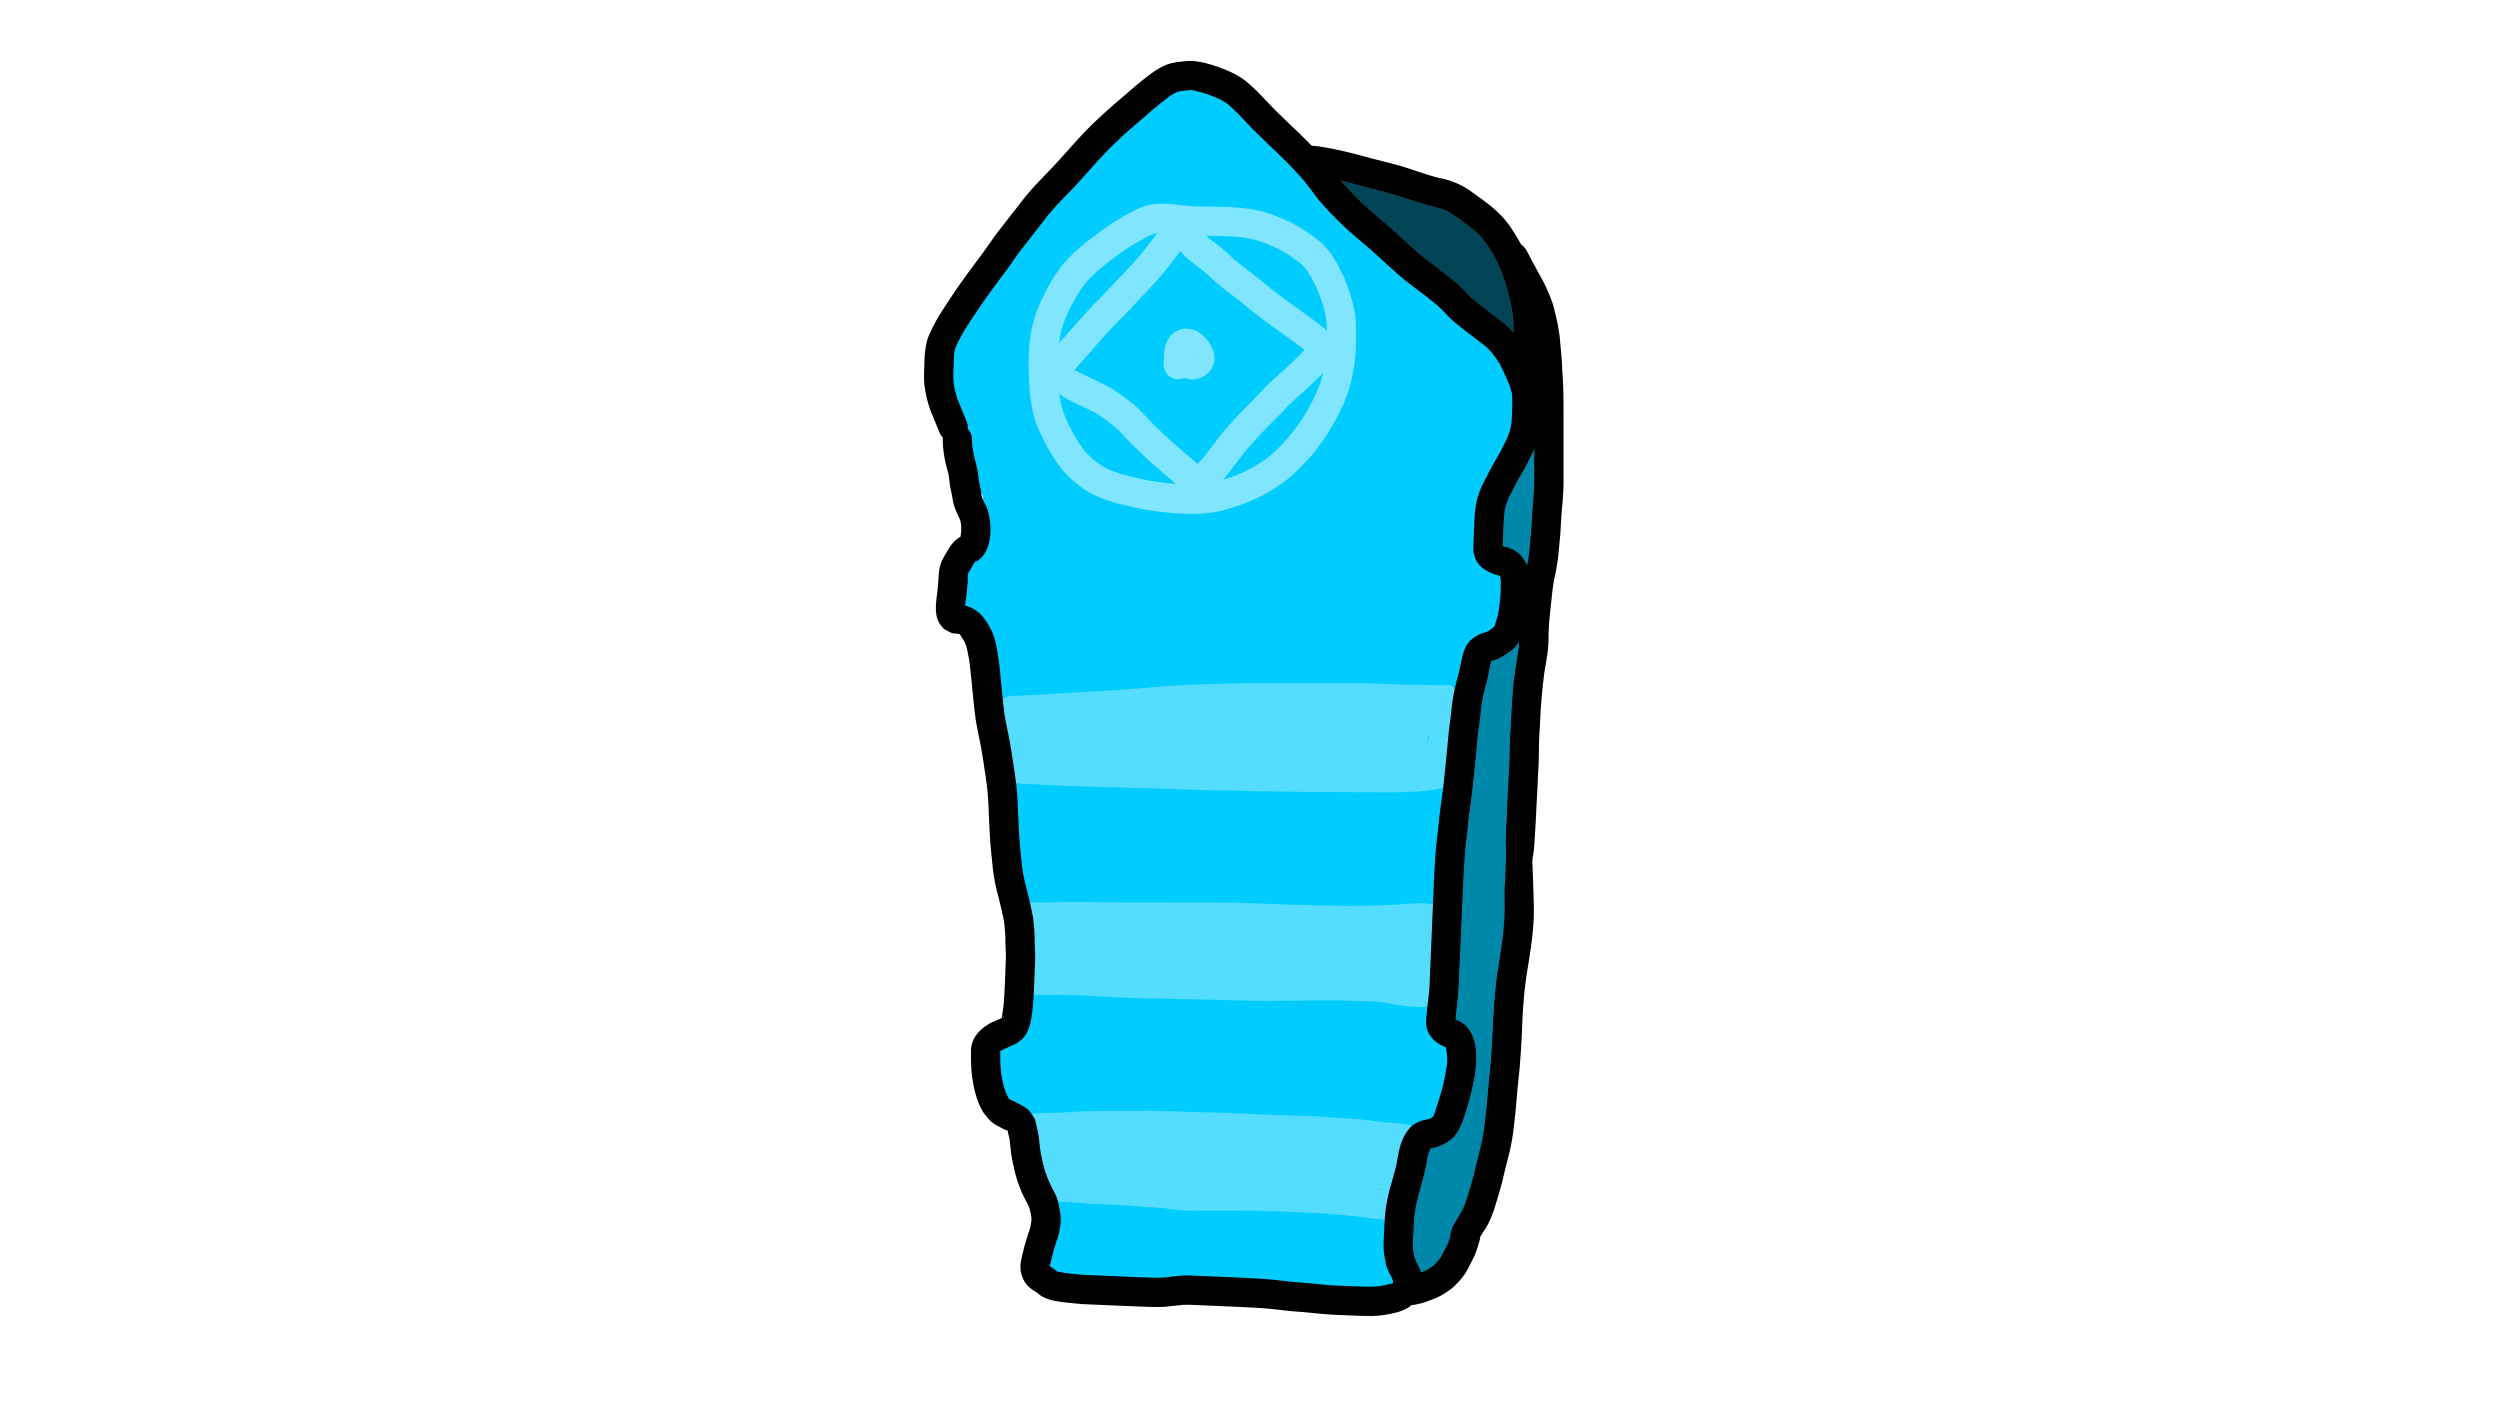 <?xml version="1.0" encoding="UTF-8" standalone="no"?>
<!-- Created with Inkscape (http://www.inkscape.org/) -->

<svg
   width="3840mm"
   height="2160mm"
   viewBox="0 0 3840 2160"
   version="1.1"
   id="svg5458"
   inkscape:version="1.2.2 (732a01da63, 2022-12-09)"
   sodipodi:docname="sigil-crafter's bracers.svg"
   xml:space="preserve"
   inkscape:export-filename="..\..\items\sigilCraftersBracers.png"
   inkscape:export-xdpi="96.096664"
   inkscape:export-ydpi="96.096664"
   xmlns:inkscape="http://www.inkscape.org/namespaces/inkscape"
   xmlns:sodipodi="http://sodipodi.sourceforge.net/DTD/sodipodi-0.dtd"
   xmlns="http://www.w3.org/2000/svg"
   xmlns:svg="http://www.w3.org/2000/svg"><sodipodi:namedview
     id="namedview5460"
     pagecolor="#ffffff"
     bordercolor="#000000"
     borderopacity="0.25"
     inkscape:showpageshadow="2"
     inkscape:pageopacity="0.0"
     inkscape:pagecheckerboard="0"
     inkscape:deskcolor="#d1d1d1"
     inkscape:document-units="mm"
     showgrid="true"
     inkscape:zoom="0.056568542"
     inkscape:cx="8458.7649"
     inkscape:cy="5550.7882"
     inkscape:window-width="1920"
     inkscape:window-height="986"
     inkscape:window-x="-11"
     inkscape:window-y="-11"
     inkscape:window-maximized="1"
     inkscape:current-layer="layer1" /><defs
     id="defs5455" /><g
     inkscape:label="Layer 1"
     inkscape:groupmode="layer"
     id="layer1"><path
       style="fill:#00ccff;fill-opacity:1;stroke-width:36;paint-order:markers stroke fill"
       id="path2461"
       d="m 1492.098,567.523 c 3.964,-8.901 7.138,-18.336 12.331,-26.624 5.797,-8.436 11.142,-17.064 15.745,-26.204 2.963,-6.111 6.298,-12.017 9.508,-17.997 4.009,-8.307 8.81,-16.189 13.212,-24.292 4.673,-7.962 8.515,-16.38 13.106,-24.384 4.176,-7.196 8.899,-14.058 13.452,-21.017 5.032,-7.45 11.147,-14.06 16.668,-21.137 10.055,-13.682 20.816,-26.81 31.436,-40.051 9.496,-14.007 21.866,-24.936 34.389,-36.081 11.93,-11.306 24.281,-22.15 36.44,-33.204 12.224,-10.907 23.592,-22.693 34.84,-34.587 8.167,-10.255 17.577,-19.303 27.67,-27.624 8.676,-8.013 16.923,-16.473 25.33,-24.763 5.304,-5.572 11.24,-10.393 17.495,-14.84 7.548,-5.472 14.966,-11.046 23.205,-15.437 8.385,-4.586 17.619,-7.244 26.647,-10.243 1.13,-0.316 4.876,-1.415 6.179,-1.588 1.039,-0.139 10.508,3.219 11.08,3.394 6.225,2.288 12.033,6.712 15.702,12.28 5.832,9.965 10.374,20.653 15.529,30.99 7.986,16.236 18.803,30.734 29.566,45.184 12.397,15.853 27.148,29.533 42.558,42.375 10.106,8.14 19.922,16.636 29.985,24.821 3.174,2.693 6.362,5.384 9.643,7.948 0.648,0.506 4.919,3.275 5.705,4.601 -10.889,-11.363 -5.45,-23.93 5.309,-33.335 2.804,-2.451 7.175,-2.178 10.883,-2.53 3.99,-0.379 6.742,2.411 4.755,0.521 -1.826,-3.097 2.131,3.503 -2.746,-3.537 -2.533,-3.657 -4.485,-7.684 -6.784,-11.492 -7.128,-11.805 -6.764,-11.074 -14.432,-23.141 -9.989,-14.175 -18.009,-30.039 -30.19,-42.58 -2.047,-2.108 -4.304,-4.002 -6.456,-6.003 -20.562,-15.516 -16.695,-15.915 -39.663,26.812 -1.226,2.28 3.685,3.635 5.536,5.444 2.499,2.443 5.009,4.876 7.513,7.314 31.145,29.265 62.242,58.566 93.579,87.627 24.698,23.89 50.209,46.905 75.528,70.127 13.426,11.244 25.457,23.951 37.937,36.192 9.631,8.935 20.032,17.008 30.34,25.141 9.194,7.398 18.029,15.209 27.216,22.623 13.736,11.202 25.951,24.115 38.622,36.481 12.453,12.056 23.384,25.544 34.867,38.501 5.011,5.638 9.422,11.787 13.183,18.321 3.023,5.658 6.931,10.81 8.365,17.142 0.665,3.842 -1.649,7.368 -3.332,10.709 -3.765,7.993 -9.138,14.958 -13.639,22.508 -6.106,10.221 -6.833,22.912 -13.301,32.888 -5.8,8.491 -11.809,16.846 -17.171,25.626 -6.517,13.144 -9.686,27.593 -12.363,41.926 -1.727,9.79 -2.144,19.734 -2.297,29.653 -0.059,9.504 -0.01,19.008 0.017,28.513 0.026,9.793 0.028,19.586 0.032,29.379 0.092,9.514 -0.25,19.033 0.306,28.534 0.72,9.335 2.313,18.768 7.834,26.638 1.871,2.666 4.223,4.961 6.334,7.441 5.162,5.793 12.611,8.601 18.463,13.473 1.615,1.344 2.977,2.966 4.502,4.412 0.433,0.552 0.951,1.046 1.299,1.656 0.222,0.39 -0.255,0.84 -0.223,1.189 0.255,2.734 0.918,5.48 1.192,8.233 -0.029,1.058 0.046,2.123 -0.087,3.173 -0.135,1.068 -0.485,2.098 -0.711,3.151 -1.518,7.077 -3.197,14.072 -5.329,20.992 -1.376,4.943 -5.702,7.337 -9.642,10.201 -7.672,1.543 -15.426,3.513 -23.042,5.515 -12.999,3.458 -22.351,10.75 -29.393,22.279 -1.565,2.562 -2.773,5.326 -4.159,7.99 -6.517,14.025 -9.466,29.049 -10.866,44.335 -0.827,11.707 -0.802,23.45 -0.784,35.18 0.383,8.328 -0.068,16.553 -1.464,24.752 -1.955,8.812 -3.548,17.716 -4.901,26.641 -1.599,13.587 -1.757,27.288 -1.911,40.951 -0.742,14.753 -1.401,29.505 -1.777,44.272 -0.305,13.023 -0.35,26.05 -0.375,39.075 -0.01,11.688 0,23.377 0.01,35.065 0.59,12.858 -0.573,25.597 -2.063,38.342 -1.409,11.817 -1.833,23.705 -2.039,35.592 -0.657,11.548 -1.394,23.089 -1.833,34.648 -0.346,9.795 -0.364,19.597 -0.385,29.396 -0.299,5.977 0.467,12.028 -0.215,17.989 -0.228,1.995 -0.683,3.958 -1.02,5.938 -1.427,9.455 -2.964,18.891 -3.918,28.409 -1.071,9.672 -1.017,19.323 -0.093,28.991 0.586,5.1 0.832,10.225 0.972,15.353 0.088,5.598 -0.675,11.185 -1.679,16.685 -0.732,3.258 -1.028,6.589 -1.553,9.879 -0.324,2.031 -0.013,-0.427 0.3,-1.393 -0.553,-1.754 4.395,-4.764 4.864,-5.627 0.186,-0.344 -0.777,0.09 -1.165,0.135 -1.174,0.136 -2.346,0.297 -3.522,0.409 -2.413,0.23 -4.83,0.41 -7.244,0.615 -4.492,0.182 -8.981,0.455 -13.476,0.545 -15.126,0.304 -35.735,0.126 -50.458,0.143 -31.127,0.036 -62.254,0.269 -93.38,0.433 -50.864,-0.081 -101.725,-0.793 -152.587,-1.183 -38.065,-0.28 -76.128,0.065 -114.194,-0.032 -28.749,-0.089 -57.498,-0.211 -86.248,-0.277 -13.65,-0.027 -27.3,-0.037 -40.951,-0.039 -6.43,0 -12.86,0 -19.289,0 -2.283,-0.093 -4.581,0.113 -6.863,0 -0.354,-0.018 0.722,-0.155 1.063,-0.057 2.806,0.813 6.012,0.973 8.313,2.772 3.5,2.736 5.622,6.88 8.434,10.321 0.36,1.583 0.626,3.19 1.081,4.748 0.211,0.724 0.716,-1.336 0.96,-2.05 2.206,-6.458 4.262,-12.934 6.202,-19.477 3.449,-14.119 5.923,-28.477 8.297,-42.814 1.854,-10.12 2.281,-20.386 2.501,-30.645 0.472,-11.878 -4.357,-22.783 -7.566,-33.956 -1.857,-6.553 -2.539,-13.282 -2.83,-20.055 0.15,-8.682 -0.774,-17.333 -0.856,-26.002 0.09,-9.805 2.45,-19.396 2.464,-29.199 0,-2.801 -0.249,-5.598 -0.373,-8.396 -0.744,-10.971 -2.244,-21.825 -4.772,-32.522 -1.742,-9.016 -4.855,-17.649 -8.478,-26.058 -6.316,-14.71 -10.117,-18.122 -38.023,-13.273 -7.694,1.337 -9.773,18.383 -10.774,24.967 3.825,-17.69 -1.293,0.784 43.946,-0.477 1.329,-0.037 -0.108,-2.659 -0.285,-3.977 -1.123,-8.361 -2.852,-16.663 -4.293,-24.974 -2.329,-12.007 -2.864,-24.227 -4.054,-36.366 -1.203,-9.136 -1.537,-18.345 -1.784,-27.547 -0.103,-9.28 1.618,-18.54 2.893,-27.726 2.177,-14.278 2.582,-28.733 2.988,-43.145 0.936,-16.682 -2.404,-33.078 -6.564,-49.125 -4.07,-18.532 -12.229,-35.552 -21.398,-52.019 -4.681,-7.909 -8.982,-16.003 -12.913,-24.306 -2.022,-4.983 -2.504,-10.297 -2.854,-15.604 -0.062,-8.816 -1.019,-17.651 -4.19,-25.949 -0.833,-2.181 -1.898,-4.266 -2.848,-6.399 -5.231,-9.469 -12.691,-17.408 -19.176,-26.017 -3.818,-4.063 -6.69,-8.947 -10.427,-13.071 -3.495,-3.857 -6.016,-6.096 -9.662,-9.495 2.847,2.444 3.561,2.458 4.733,6.772 0.414,1.523 -0.164,3.227 0.346,4.721 0.166,0.488 0.546,-0.874 0.817,-1.312 0.438,-0.706 0.909,-1.393 1.312,-2.12 0.883,-1.594 1.695,-3.226 2.542,-4.839 2.632,-2.518 2.081,-7.895 4.973,-10.326 0.115,-0.097 0.011,0.489 0.147,0.426 1.986,-0.917 3.185,-3.002 4.714,-4.566 5.348,-5.94 8.546,-12.976 10.683,-20.6 1.084,-3.866 1.569,-7.48 3.015,-11.19 4.941,-9.938 7.026,-20.98 8.79,-31.845 0.276,-1.618 0.505,-3.245 0.828,-4.854 0.681,-3.387 1.645,-6.712 2.352,-10.093 1.467,-7.021 2.418,-14.121 3.523,-21.204 2.001,-11.861 3.203,-23.807 3.165,-35.834 -0.056,-13.122 -5.111,-23.609 -10.895,-34.972 -4.644,-9.94 -8.452,-20.209 -13.01,-30.185 -7.003,-12.624 -11.941,-26.112 -15.984,-39.924 -3.179,-10.628 -4.894,-21.575 -5.695,-32.615 -0.411,-7.526 -0.379,-15.067 -0.347,-22.601 0.365,-7.115 -0.319,-14.151 -1.424,-21.17 -0.986,-5.668 -0.395,-2.68 -1.828,-8.952 -7.335,-30.963 -51.123,-20.59 -43.788,10.373 v 0 c 0.885,3.471 0.452,1.526 1.208,5.853 0.805,4.571 1.126,9.052 0.833,13.707 -0.036,8.726 -0.058,17.46 0.474,26.174 1.101,14.209 3.313,28.307 7.414,41.989 4.731,15.875 10.299,31.496 18.297,46.063 4.91,10.421 8.638,21.357 13.746,31.701 1.525,2.996 2.904,6.311 4.686,9.171 0.102,0.164 0.415,0.155 0.468,0.341 0.166,0.58 0.737,4.761 0.847,5.548 0.25,9.534 -1.226,18.996 -2.631,28.401 -0.933,5.988 -1.655,12.035 -2.897,17.97 -1.994,9.535 -0.798,2.267 -2.876,12.701 -0.352,1.769 -0.605,3.556 -0.907,5.335 -1.274,8.223 -2.882,16.368 -6.745,23.832 -1.351,3.941 -4.132,10.545 -3.914,14.821 0.014,0.268 0.545,0.379 0.287,0.752 -2.047,2.149 -4.334,4.069 -6.301,6.292 -4.902,5.541 -8.548,11.745 -11.107,18.668 -2.648,5.128 -6.365,10.302 -7.812,15.942 -3.848,14.998 -2.163,22.476 7.306,34.596 1.659,1.539 3.532,2.856 5.064,4.521 3.512,3.818 6.152,8.41 9.736,12.177 4.668,6.195 9.543,12.226 14.453,18.212 3.054,4.958 2.626,10.668 2.817,16.294 0.819,10.87 2.505,21.646 7.074,31.657 4.368,9.21 9.116,18.212 14.299,26.994 7.371,13.119 14.024,26.585 17.138,41.435 3.143,11.913 5.906,24.078 5.12,36.49 -0.356,12.769 -0.641,25.584 -2.58,38.234 -1.607,11.635 -3.629,23.346 -3.301,35.12 0.282,10.292 0.68,20.592 1.992,30.814 1.363,13.202 1.889,26.511 4.492,39.568 1.2,6.914 2.857,13.88 3.771,20.836 0.274,2.084 -1.491,5.699 0.528,6.284 43.951,12.734 40.073,20.026 45.185,1.205 1.534,-10.846 -0.788,4.16 -6.347,4.144 -34.184,-0.1 -36.831,-18.898 -30.595,-4.386 2.673,5.931 4.735,12.1 5.942,18.504 1.973,8.057 2.963,16.251 3.602,24.521 0.206,2.682 0.537,5.429 0.307,8.129 -0.787,9.247 -2.723,18.422 -2.459,27.761 0.204,9.1 0.956,18.169 0.896,27.279 0.495,10.316 1.703,20.567 4.564,30.53 1.967,6.731 1.231,4.428 3.33,10.813 1.115,3.39 2.541,6.036 2.464,9.662 -0.167,8.119 -0.402,16.247 -1.909,24.254 -2.064,12.517 -4.266,25.036 -7.057,37.41 -2.116,7.199 -1.54,5.458 -3.937,12.719 -2.026,6.138 -4.91,12.942 -5.021,19.525 -0.058,3.474 0.551,6.926 0.827,10.389 3.178,4.643 5.357,10.159 9.533,13.929 6.237,5.631 14.99,4.856 22.573,4.921 6.426,0 12.851,0 19.277,0 13.618,0 27.237,0.013 40.855,0.039 28.745,0.065 57.491,0.187 86.236,0.276 37.99,0.096 75.975,-0.248 113.963,0.031 51.057,0.391 102.112,1.107 153.17,1.183 31.028,-0.164 62.056,-0.397 93.084,-0.433 15.196,-0.018 36.886,0.173 52.425,-0.183 5.238,-0.12 10.468,-0.463 15.702,-0.695 17.331,-1.69 31.59,-2.895 42.206,-18.376 0.913,-1.886 1.964,-3.713 2.741,-5.659 2.153,-5.394 2.391,-11.194 3.526,-16.819 1.523,-8.542 2.561,-17.217 2.374,-25.908 -0.174,-6.15 -0.477,-12.298 -1.161,-18.415 -0.659,-6.784 -0.734,-13.507 0.086,-20.305 0.8,-8.489 2.289,-16.887 3.508,-25.322 1.729,-10.386 2.237,-20.77 1.858,-31.296 0.019,-9.263 0.031,-18.528 0.352,-27.787 0.448,-11.869 1.263,-23.716 1.859,-35.578 0.176,-10.401 0.51,-20.804 1.742,-31.144 1.69,-14.48 2.938,-28.978 2.367,-43.578 0,-11.654 -0.014,-23.307 -0.01,-34.961 0.025,-12.675 0.066,-25.35 0.361,-38.022 0.38,-14.981 1.095,-29.944 1.788,-44.912 0.128,-11.597 0.244,-23.218 1.415,-34.768 1.287,-8.667 2.923,-17.288 4.775,-25.85 1.787,-10.693 2.522,-21.453 2.089,-32.301 -0.017,-10.389 -0.057,-20.789 0.611,-31.162 0.806,-9.72 2.434,-19.286 6.361,-28.302 0.729,-1.694 1.828,-3.248 2.301,-5.031 0.383,-1.446 -2.913,1.809 -1.59,-0.075 0.838,-1.194 3.312,-0.509 4.055,-1.646 13.021,-3.492 26.735,-5.365 38.282,-12.844 11.863,-8.876 21.598,-18.651 25.926,-33.296 4.419,-14.71 8.663,-29.934 7.784,-45.427 -1.718,-14.346 -5.24,-28.374 -16.076,-38.745 -6.587,-6.212 -13.487,-11.92 -21.418,-16.35 -0.341,2.215 0.253,-0.033 -0.553,0.614 -0.172,0.138 -0.099,0.827 -0.202,0.631 -1.106,-2.116 -0.301,-4.995 -0.976,-7.243 -0.793,-8.437 0.191,-16.998 -0.2,-25.458 0,-9.83 -0.01,-19.66 -0.031,-29.489 -0.025,-9.242 -0.073,-18.484 -0.022,-27.725 0.103,-7.393 0.33,-14.812 1.549,-22.12 1.672,-9.121 3.762,-18.145 6.692,-26.953 5.348,-9.2 12.181,-17.464 17.711,-26.551 1.327,-2.445 2.765,-4.832 3.979,-7.335 3.966,-8.178 5.879,-17.162 9.316,-25.543 2.054,-4.202 0.242,-0.84 4.119,-6.373 4.188,-5.976 7.651,-12.389 10.96,-18.882 6.601,-14.047 9.898,-26.652 6.158,-42.188 -3.063,-10.471 -7.328,-18.785 -12.973,-28.015 -5.345,-8.957 -11.273,-17.564 -18.277,-25.324 -12.205,-13.768 -23.839,-28.088 -37.116,-40.861 -13.683,-13.349 -26.904,-27.258 -41.789,-39.293 -9.319,-7.52 -18.261,-15.466 -27.614,-22.94 -9.043,-7.124 -18.151,-14.21 -26.693,-21.931 -12.84,-12.589 -25.236,-25.642 -39.028,-37.227 -25.259,-23.166 -50.709,-46.126 -75.347,-69.959 -31.07,-28.813 -61.904,-57.865 -92.788,-86.876 -2.483,-2.417 -4.964,-4.837 -7.449,-7.252 -1.355,-1.317 -2.624,-5.16 -4.072,-3.946 -38.312,32.13 -40.753,25.271 -23.378,37.301 12.561,10.53 19.193,26.348 28.796,39.297 8.057,12.665 6.252,9.675 13.797,22.111 6.925,11.414 13.569,22.988 25.017,30.52 7.64,4.313 19.465,9.864 28.075,3.417 15.812,-11.839 14.767,-18.464 9.335,-34.08 -0.675,-1.94 -2.553,-3.219 -3.829,-4.829 -5.861,-5.471 -12.468,-10.018 -18.478,-15.327 -9.956,-7.957 -19.483,-16.468 -29.469,-24.398 -12.7,-10.558 -24.935,-21.713 -35.261,-34.673 -9.173,-12.311 -18.543,-24.567 -25.385,-38.388 -6.517,-13.06 -12.007,-26.76 -20.441,-38.741 -1.857,-2.242 -3.591,-4.592 -5.57,-6.727 -8.825,-9.522 -20.237,-16.679 -32.487,-20.796 -5.212,-1.553 -11.298,-3.54 -16.638,-4.309 -9.595,-1.382 -18.728,-0.246 -27.821,2.883 -11.51,3.831 -23.191,7.418 -33.84,13.354 -9.864,5.378 -19.019,11.755 -28.03,18.453 -8.138,5.866 -15.935,12.161 -22.905,19.403 -7.47,7.392 -14.881,14.845 -22.441,22.146 -11.421,9.525 -22.341,19.667 -31.628,31.334 -10.47,11.073 -21.028,22.069 -32.419,32.213 -12.039,10.95 -24.281,21.678 -36.086,32.885 -14.332,12.76 -28.563,25.66 -39.573,41.538 -10.767,13.425 -21.677,26.737 -31.875,40.606 -6.225,8.066 -13.275,15.497 -18.787,24.107 -5.079,7.769 -10.344,15.432 -14.959,23.492 -4.64,8.276 -8.766,16.828 -13.482,25.064 -4.436,8.172 -9.278,16.126 -13.325,24.5 -3.388,6.324 -6.912,12.572 -10.046,19.031 -0.992,1.971 -1.755,4.06 -2.868,5.965 -3.504,5.999 -7.877,11.492 -11.375,17.498 -6.174,10.67 -11.007,22.031 -15.639,33.445 -11.423,29.699 30.578,45.853 42.001,16.154 z" /><path
       style="fill:#00ccff;fill-opacity:1;stroke-width:36;paint-order:markers stroke fill"
       id="path2463"
       d="m 1558.891,1572.907 c -0.351,8.527 0.568,17.142 -0.201,25.646 0.153,-4.124 -0.22,-1.78 1.478,-6.448 0.104,-0.285 0.587,-0.921 0.288,-0.865 -1.535,0.288 -4.132,3.129 -6.057,3.945 -5.631,3.095 -11.423,5.887 -17.01,9.059 -13.027,7.943 -16.213,18.092 -18.676,32.46 -1.754,12.032 -2.352,24.095 2.85,35.443 1.001,2.184 2.359,4.188 3.538,6.281 4.287,5.779 6.603,11.461 10.408,18.085 6.639,12.116 18.449,18.988 30.442,24.816 0.968,0.497 2.028,0.846 2.905,1.49 0.266,0.195 -0.85,-0.38 -0.985,-0.08 -0.17,0.378 0.276,0.792 0.511,1.133 0.942,1.365 2.028,2.625 3.007,3.963 3.43,4.688 2.784,3.836 5.593,8.488 4.15,8.148 5.331,17.247 6.935,26.127 2.4,9.205 0.539,18.393 0.017,27.657 -0.184,3.264 -0.15,6.537 -0.225,9.806 0.198,9.478 2.138,18.747 4.016,27.992 1.349,6.64 1.491,8.272 3.958,15.053 0.878,2.412 2.018,4.72 3.027,7.08 2.359,5.482 6.364,9.987 9.181,15.195 1.448,2.678 2.406,5.742 3.434,8.595 1.423,4.174 2.173,8.522 1.8,12.929 -0.64,7.602 -1.163,15.211 -1.515,22.831 -0.787,6.544 -2.585,12.903 -3.852,19.37 -2.801,12.895 -1.325,26.062 9.207,35.318 2.396,2.106 5.503,3.228 8.255,4.843 2.3,0.665 4.531,1.653 6.9,1.994 13.506,1.944 31.349,-2.81 44.777,-5.593 15.689,-2.852 31.181,-6.622 47.006,-8.681 12.968,-1.981 25.993,-2.152 39.076,-2.067 14.609,0.181 29.217,0.414 43.826,0.539 7.755,0.117 15.555,-0.207 23.266,0.853 1.836,0.252 10.295,1.961 11.715,2.242 1.602,0.42 6.165,2.208 4.807,1.26 -2.18,-1.522 -5.885,-0.846 -7.372,-3.05 -2.401,-6.187 -4.801,-12.374 -7.202,-18.562 0.285,-1.324 1.309,-2.696 0.854,-3.971 -0.248,-0.695 -1.216,0.837 -1.822,1.259 -0.977,0.68 -1.951,1.364 -2.927,2.046 -4.761,2.578 -10.411,2.287 -15.675,2.348 -6.997,0.081 -10.719,-0.074 -17.81,-0.243 -16.513,-0.913 -32.994,-2.318 -49.509,-3.195 -5.619,-0.826 -11.61,0.45 -17.165,-0.984 -0.29,-0.075 0.622,-0.038 0.894,0.087 2.89,1.331 5.696,2.84 8.544,4.26 -0.24,11.676 -0.481,23.352 -0.721,35.028 -0.857,0.609 -2.695,0.783 -2.57,1.827 0.109,0.917 1.831,-0.246 2.739,-0.409 2.202,-0.395 4.378,-0.947 6.592,-1.266 7.181,-1.034 16.026,-1.533 23.049,-2.058 37.182,-2.061 74.436,-2.312 111.665,-2.588 22.097,-0.139 44.195,-0.12 66.293,-0.095 12.149,-0.106 24.276,0.857 36.4,1.526 8.449,0.467 16.833,1.589 25.284,2.1 8.401,0.42 16.799,0.323 25.172,1.126 10.29,2.868 20.514,5.973 30.841,8.716 11.921,3.415 24.208,4.686 36.543,5.296 8.46,0.339 16.928,0.307 25.392,0.28 13.654,0.34 20.039,-2.571 28.725,-15.212 3.088,-4.494 2.688,-12.225 2.846,-17.327 -0.692,-10.567 -3.982,-20.672 -5.402,-31.12 -1.216,-10.674 -1.107,-21.43 -1.73,-32.141 -0.764,-9.292 -3.231,-18.397 -2.507,-27.751 1.514,-9.627 3.644,-19.152 5.723,-28.672 2.59,-11.211 5.923,-22.228 9.261,-33.236 3.144,-9.673 5.834,-19.495 9.747,-28.895 3.382,-7.434 6.963,-14.781 10.573,-22.107 0.291,-0.393 0.487,-0.877 0.872,-1.178 0.106,-0.083 0.048,0.428 0.166,0.366 0.56,-0.29 0.957,-0.823 1.456,-1.207 2.933,-2.254 5.838,-4.541 8.741,-6.838 10.041,-6.791 19.096,-14.727 27.845,-23.083 7.327,-6.572 13.171,-14.509 16.855,-23.669 2.366,-5.883 2.872,-9.348 4.19,-15.402 2.176,-14.695 2.653,-29.632 1.656,-44.439 -1.284,-10.512 -3.433,-20.371 -9.183,-29.461 -2.541,-4.017 -7.018,-8.587 -10.327,-12.152 -5.296,-5.901 -11.098,-11.393 -15.951,-17.685 -0.602,-0.78 -6.412,-9.318 -6.534,-9.496 -5.188,-7.952 -2.625,-3.946 -7.687,-12.02 -16.916,-26.951 -55.03,-3.028 -38.114,23.923 v 0 c 5.675,9.033 2.789,4.531 8.66,13.504 2.946,4.3 6.109,9.044 9.304,13.135 5.357,6.86 11.624,12.949 17.461,19.384 1.05,1.109 2.072,2.245 3.15,3.326 0.484,0.486 0.869,1.203 1.533,1.373 0.309,0.079 0.182,-1.158 0.356,-0.89 1.764,2.723 1.391,7.552 2.468,10.559 1.044,10.572 0.107,21.311 -0.867,31.86 -1.382,7.591 -1.786,10.272 -8.051,15.608 -4.73,4.518 -9.375,9.099 -14.642,13.01 -1.845,1.37 -3.784,2.607 -5.641,3.961 -1.496,1.091 -2.943,2.248 -4.415,3.373 -8.926,7.07 -18.432,13.82 -23.688,24.287 -4.036,8.227 -8.096,16.45 -11.803,24.832 -4.396,10.767 -7.724,21.89 -11.202,32.979 -3.675,12.15 -7.334,24.314 -10.16,36.695 -2.596,11.925 -5.389,23.857 -6.699,36.006 -0.429,11.361 0.723,21.577 2.534,32.736 0.771,11.917 0.467,23.912 2.099,35.772 1.27,8.612 3.206,17.067 4.957,25.582 7.918,-8.157 -10.36,0.346 12.421,-12.372 1.951,-1.089 4.457,-0.451 6.637,-0.942 1.879,-0.423 -8.807,0.583 -5.779,0.025 -7.697,0.024 -15.397,0.061 -23.09,-0.228 -9.183,-0.425 -18.324,-1.237 -27.19,-3.85 -12.7,-3.348 -25.151,-7.702 -38.105,-10.012 -8.911,-0.838 -17.833,-0.92 -26.773,-1.249 -8.507,-0.485 -16.939,-1.734 -25.452,-2.11 -12.933,-0.714 -25.869,-1.714 -38.829,-1.595 -22.226,-0.025 -44.451,-0.044 -66.677,0.096 -38.256,0.284 -76.538,0.546 -114.743,2.717 -12.007,0.927 -23.975,1.651 -35.77,4.218 -2.757,0.6 -5.57,1.033 -8.231,1.971 -2.94,1.037 -7.686,0.912 -8.489,3.925 -3.102,11.635 -1.446,24.039 -2.17,36.058 3.111,1.641 6.108,3.519 9.332,4.925 1.237,0.539 2.625,0.637 3.955,0.867 6.952,1.204 14.031,0.978 21.047,1.358 16.961,0.893 33.882,2.395 50.846,3.246 21.47,0.482 42.865,1.605 61.479,-11.059 6.193,-4.77 19.982,-15.356 20.39,-23.657 1.164,-23.663 -5.218,-30.908 -24.985,-35.511 -5.489,-1.076 -10.826,-2.207 -16.389,-2.911 -8.926,-1.129 -17.933,-0.963 -26.906,-1.031 -14.644,-0.125 -29.286,-0.361 -43.929,-0.54 -15.145,-0.09 -30.24,0.242 -45.252,2.454 -16.905,2.262 -33.498,6.078 -50.249,9.23 -4.792,0.995 -10.756,2.263 -15.608,3.157 -2.37,0.437 -4.754,0.797 -7.126,1.222 -1.288,0.231 -2.682,0.163 -3.854,0.744 -0.764,0.379 3.062,1.077 2.174,1.351 1.205,0.933 2.616,1.648 3.614,2.8 2.948,3.402 5.28,7.625 4.278,12.231 -0.386,1.774 1.071,-11.568 0.69,-5.402 1.665,-8.617 4.171,-17.093 4.635,-25.905 0.36,-7.899 0.99,-15.778 1.546,-23.666 0.11,-10.156 -0.956,-20.181 -4.573,-29.758 -3.519,-9.381 -7.707,-18.433 -13.722,-26.51 -4.639,-9.442 -5.513,-20.809 -7.111,-31.118 0.05,-15.391 3.253,-30.885 -0.504,-46.154 -2.608,-14.434 -5.375,-28.948 -12.937,-41.781 -7.762,-12.387 -16.215,-25.507 -29.892,-31.933 -3.272,-1.521 -2.61,-1.147 -5.896,-2.959 -0.169,-0.093 -3.099,-1.831 -3.274,-1.769 -0.271,0.097 0.272,1.078 0.084,0.86 -0.734,-0.848 -1.199,-1.895 -1.799,-2.843 -3.709,-6.392 -6.7,-13.223 -11.072,-19.197 -0.222,0.048 -0.551,-0.233 -0.681,-0.046 -0.233,0.338 -0.269,1.582 -0.351,1.18 -0.803,-3.937 0.823,-8.185 0.759,-12.12 0.146,-1.058 0.309,-2.114 0.438,-3.174 0.05,-0.418 0.451,-1.492 0.101,-1.259 -1.076,0.717 -2.225,3.879 -3.994,4.065 -0.203,0.022 0.304,-0.271 0.456,-0.406 5.149,-3.457 11.312,-5.393 16.523,-8.778 9.941,-5.964 19.763,-12.557 24.613,-23.651 1.248,-2.855 1.538,-6.039 2.307,-9.059 0.55,-9.547 0.219,-19.113 0.303,-28.672 0,-31.82 -45,-31.82 -45,0 z" /><path
       style="fill:#0088aa;fill-opacity:1;stroke-width:36;paint-order:markers stroke fill"
       id="path1746"
       d="m 2179.31,1758.271 c -1.577,5.321 -2.038,10.893 -3.489,16.243 -0.925,3.414 -2.136,6.745 -3.217,10.113 -5.051,17.669 -8.815,35.7 -12.013,53.79 -1.685,10.457 -2.546,21.024 -2.892,31.604 0.098,8.369 -0.755,16.698 -1.274,25.044 -0.761,8.812 -1.754,17.584 -2.272,26.417 -0.265,8.501 -1.135,17.534 1.842,25.721 0.875,2.407 2.121,4.662 3.181,6.994 1.836,2.23 3.315,4.809 5.508,6.689 6.979,5.984 15.672,8.323 24.694,7.074 7.009,-0.971 9.065,-2.619 15.445,-5.715 2.561,-1.958 5.236,-3.775 7.683,-5.873 4.454,-3.82 7.675,-7.812 11.417,-12.324 4.934,-5.949 9.474,-12.16 13.981,-18.435 6.78,-9.615 13.698,-19.232 18.965,-29.793 1.102,-2.211 2.062,-4.489 3.093,-6.734 4.465,-10.419 6.457,-21.634 9.981,-32.354 0.637,-1.939 1.365,-3.846 2.047,-5.769 5.304,-13.926 11.28,-27.581 16.171,-41.661 3.524,-9.753 6.187,-19.776 9.21,-29.685 3.534,-10.532 5.18,-21.505 6.822,-32.449 1.622,-12.359 2.858,-24.765 4.228,-37.155 0.977,-8.596 2.411,-17.131 3.5,-25.713 0.889,-7.028 1.148,-14.105 1.255,-21.181 -0.686,-3.369 -0.513,-7.036 -2.059,-10.107 -5.736,-11.395 -12.061,-15.905 -25.384,-16.786 -9.93,-0.656 -18.913,6.849 -25.939,12.703 -10.954,9.591 -19.047,21.728 -25.478,34.692 -1.352,2.725 -2.551,5.524 -3.826,8.286 -6.561,13.507 -12.267,27.387 -17.532,41.441 -1.733,4.808 -3.636,9.553 -5.58,14.28 -1.019,2.477 -1.989,5.007 -3.316,7.34 -7.429,13.627 -2.792,4.71 40.276,19.96 1.508,0.534 1.258,-2.941 1.896,-4.407 3.027,-6.965 6.151,-13.87 9.377,-20.746 6.192,-13.027 12.515,-26.081 17.427,-39.664 3.271,-9.043 3.838,-11.844 6.341,-21.026 3.133,-12.476 5.617,-25.116 7.374,-37.859 0.721,-5.23 1.319,-10.476 2.037,-15.707 1.562,-10.916 2.829,-21.881 3.046,-32.912 0.148,-8.63 -1.242,-17.165 -3.096,-25.561 -2.314,-8.675 -5.891,-16.957 -9.991,-24.922 -4.134,-8.001 -10.521,-14.305 -18.735,-18.06 -3.795,-1.735 -5.997,-1.975 -9.818,-2.714 -15.923,-2.133 -6.043,-1.271 -13.603,42.59 -0.28,1.623 3.01,1.336 4.509,2.02 4.885,2.231 9.555,4.749 14.233,7.384 2.93,1.677 6.09,3.286 8.759,5.415 3.179,2.537 5.959,6.085 8.306,9.386 -0.46,0.725 -0.878,-1.292 -1.296,-0.955 -0.232,0.187 -0.072,0.592 -0.099,0.889 -0.218,2.367 -0.335,4.728 -0.591,7.093 -0.528,6.175 -3.157,11.899 -5.071,17.731 -0.428,1.508 -0.851,3.016 -1.285,4.522 -3.431,11.913 0.497,-7.076 9.935,-8.798 22.564,-4.118 30.895,15.072 24.971,2.821 -8.548,-18.665 -21.87,-34.383 -35.081,-49.863 -1.967,-2.253 -3.936,-4.504 -5.901,-6.759 -7.742,-8.883 -1.962,-2.211 -8.441,-9.842 -1.034,-1.218 -2.113,-2.398 -3.12,-3.639 -0.417,-0.513 -0.89,-1.009 -1.146,-1.618 -0.18,-0.429 0.607,0.705 0.91,1.057 0.527,1.246 1.192,2.442 1.582,3.737 1.653,5.483 -0.696,11.156 -4.296,15.229 4.704,-3.709 8.437,-8.436 11.853,-13.309 3.134,-4.792 5.473,-10.048 6.644,-15.671 0.818,-3.924 0.916,-6.124 1.27,-10.012 0.56,-8.027 0.527,-16.078 0.534,-24.12 0.013,-9.071 -0.107,-18.142 0.087,-27.211 0.205,-6.344 0.286,-12.762 1.247,-19.053 0.6,-3.929 2.594,-11.333 3.464,-14.74 0.841,-3.292 1.691,-6.581 2.537,-9.871 4.769,-17.325 8.608,-34.874 11.042,-52.678 0.992,-7.482 0.404,-15.024 -1.029,-22.404 -0.85,-4.38 -2.165,-8.657 -3.314,-12.962 -1.071,-5.683 -1.237,-11.482 -1.396,-17.247 -0.138,-7.518 -0.093,-15.037 -0.083,-22.555 0.313,-8.305 0.456,-16.648 1.213,-24.93 0.387,-4.235 1.006,-7.682 1.671,-11.878 2.036,-11.289 5.284,-22.307 8.313,-33.358 2.728,-9.805 4.487,-19.84 5.72,-29.932 0.495,-5.795 1.334,-11.549 1.744,-17.351 0.277,-5.727 0.308,-11.461 0.325,-17.194 -0.436,-1.332 0.405,-3.541 0.039,-1.349 -0.056,0.334 -0.567,1.948 -0.594,2.786 -1.134,2.144 -0.793,1.67 -3.659,4.592 -0.489,0.499 -1.201,0.751 -1.667,1.271 -0.199,0.222 0.55,-0.226 0.827,-0.334 1.403,-0.548 0.86,-0.389 1.985,-0.641 3.577,-0.913 7.233,-1.441 10.908,-1.732 -0.299,-0.174 1.31,0.439 0.971,0.368 -4.469,-0.935 -4.738,-1.167 -8.248,-4.059 -0.502,-0.592 -0.858,-1.347 -1.505,-1.775 -0.248,-0.164 0.067,0.593 0.15,0.878 0.322,1.103 0.738,2.178 1.065,3.28 1.053,3.543 1.423,7.04 1.843,10.707 0.811,10.031 -0.025,20.09 -0.752,30.096 -0.655,9.016 -1.367,18.027 -2.028,27.043 -1.905,21.164 -2.907,42.387 -4.19,63.592 -1.217,17.712 -1.784,35.459 -2.366,53.201 -0.452,16.806 -0.688,33.615 -1.49,50.41 -1.358,15.652 -2.74,31.297 -3.858,46.968 -0.614,15.186 -2.753,30.224 -5.288,45.188 -2.566,13.691 -5.133,27.382 -7.188,41.161 -0.222,1.663 -0.445,3.326 -0.667,4.989 -4.202,31.541 40.404,37.484 44.606,5.942 v 0 c 0.191,-1.44 0.382,-2.88 0.573,-4.32 1.993,-13.485 4.569,-26.871 7.047,-40.274 2.763,-16.388 5.091,-32.858 5.803,-49.483 1.143,-16.026 2.599,-32.022 3.921,-48.034 0.805,-17.016 1.076,-34.045 1.517,-51.073 0.567,-17.33 1.117,-34.666 2.308,-51.967 1.262,-21.012 2.267,-42.041 4.152,-63.013 0.667,-9.108 1.393,-18.212 2.047,-27.322 0.923,-12.856 1.822,-25.78 0.51,-38.648 -0.313,-2.409 -0.548,-4.829 -0.94,-7.227 -0.902,-5.515 -2.298,-10.903 -4.18,-16.162 -0.682,-1.905 -1.266,-3.856 -2.157,-5.672 -1.155,-2.355 -2.639,-4.533 -3.958,-6.799 -1.812,-1.858 -3.442,-3.913 -5.436,-5.574 -7.305,-6.082 -16.929,-7.676 -26.116,-7.254 -6.922,0.62 -13.815,1.663 -20.497,3.622 -9.443,3.115 -18.074,7.025 -23.349,16.148 -3.55,6.671 -5.451,12.678 -5.137,20.34 -0.014,4.812 -0.037,9.626 -0.232,14.435 -0.247,4.978 -1.235,9.896 -1.515,14.874 -0.925,7.893 -2.322,15.737 -4.441,23.402 -3.476,12.681 -7.162,25.337 -9.376,38.317 -1.026,6.667 -1.5,9.085 -2.117,15.935 -0.83,9.218 -0.992,18.503 -1.305,27.746 -0.012,7.967 -0.059,15.935 0.101,23.901 0.272,9.253 0.719,18.556 2.905,27.591 1.058,3.951 2.168,7.842 2.998,11.846 0.124,0.599 0.389,1.177 0.412,1.789 0.051,1.361 -0.127,2.721 -0.19,4.081 -2.137,16.07 -5.763,31.87 -10.032,47.504 -0.987,3.842 -4.524,17.479 -5.312,21.121 -2.335,10.798 -3.24,21.783 -3.341,32.816 -0.184,9.364 -0.103,18.729 -0.097,28.095 -0.01,6.785 0.036,13.577 -0.373,20.353 -0.058,0.793 -0.131,1.586 -0.174,2.38 -0.019,0.358 -0.229,1.268 0.073,1.074 0.164,-0.106 0.336,-0.662 0.352,-0.468 0.023,0.288 -0.513,0.563 -0.279,0.822 -0.359,0.526 -0.635,1.109 -1.033,1.606 -0.426,0.532 -0.967,0.973 -1.346,1.539 -0.105,0.157 0.631,-0.408 0.499,-0.272 -0.983,1.005 -2.244,1.713 -3.204,2.742 -3.009,2.989 -4.31,3.937 -6.561,8.057 -3.111,5.695 -4.327,12.674 -3.053,19.07 0.52,2.611 1.583,5.084 2.374,7.627 1.06,1.845 2.017,3.754 3.181,5.536 1.626,2.488 3.977,5.052 5.905,7.322 4.796,5.646 9.609,11.276 14.526,16.818 11.07,12.961 22.496,25.937 29.515,41.664 6.973,12.739 8.405,18.977 33.217,17.227 10.441,-0.736 13.535,-15.033 15.757,-22.911 2.842,-8.937 6.519,-17.704 7.049,-27.204 0.96,-10.347 1.392,-20.955 -2.703,-30.786 -1.088,-2.613 -2.656,-4.999 -3.983,-7.498 -1.112,-1.467 -2.173,-2.974 -3.337,-4.4 -7.686,-9.415 -17.028,-17.26 -27.863,-22.819 -2.247,-1.251 -4.472,-2.544 -6.741,-3.754 -2.141,-1.141 -4.308,-2.233 -6.489,-3.297 -1.692,-0.826 -3.406,-1.605 -5.126,-2.371 -0.457,-0.203 -1.225,-1.002 -1.403,-0.534 -15.775,41.472 0.162,44.553 -14.448,41.669 -1.631,-0.553 -2.976,-1.339 -4.243,-2.553 -0.611,-0.585 -1.787,-2.833 -1.175,-2.249 0.519,0.496 0.74,1.23 1.111,1.844 2.388,4.562 4.46,9.29 6.063,14.187 1.175,4.901 2.001,9.928 1.982,14.98 -0.02,9.192 -1.498,18.322 -2.634,27.422 -2.195,16.078 -4.035,32.239 -8.275,47.954 -1.727,6.498 -2.479,9.877 -4.75,16.218 -4.556,12.72 -10.539,24.907 -16.32,37.095 -3.458,7.393 -6.847,14.802 -10.07,22.301 -0.333,0.774 -1.675,1.895 -0.959,2.339 12.758,7.909 26.167,14.731 39.528,21.57 0.353,0.181 0.377,-0.699 0.565,-1.048 4.396,-8.614 7.769,-17.702 11.183,-26.739 4.872,-13.062 10.202,-25.94 16.304,-38.482 4.496,-9.955 9.268,-20.031 17.561,-27.44 0.803,-0.717 1.773,-1.282 2.408,-2.15 0.143,-0.196 -0.465,-0.181 -0.709,-0.174 -1.969,0.054 -4,0.877 -5.899,0.354 -3.89,-1.07 -7.931,-2.412 -11.018,-5.009 -5.746,-4.836 -5.18,-7.96 -5.574,-13.75 -0.077,5.412 -0.233,10.827 -0.905,16.204 -1.108,8.815 -2.618,17.576 -3.583,26.41 -1.304,11.813 -2.494,23.639 -4.003,35.427 -1.315,8.781 -2.482,17.61 -5.379,26.049 -2.835,9.379 -5.378,18.849 -8.69,28.079 -4.798,14.035 -10.992,27.538 -16.101,41.459 -0.901,2.597 -1.853,5.178 -2.703,7.792 -2.871,8.833 -4.68,17.986 -7.881,26.718 -4.524,10.374 -10.979,19.658 -17.602,28.794 -4.791,6.693 -9.638,13.404 -15.024,19.639 -0.843,0.975 -1.829,1.821 -2.657,2.809 -0.236,0.282 -0.344,0.651 -0.515,0.976 1.022,0.71 3.124,0.445 4.17,0.728 4.942,1.335 8.861,4.211 11.214,8.819 0.267,0.898 1.397,3.282 0.633,2.739 -0.872,-0.621 -0.291,-2.126 -0.3,-3.196 -0.031,-3.801 0.024,-3.572 0.222,-7.815 0.501,-8.773 1.585,-17.478 2.262,-26.238 0.544,-8.797 1.419,-17.583 1.337,-26.404 0.256,-8.445 0.939,-16.88 2.234,-25.233 2.811,-16.093 6.195,-32.121 10.553,-47.868 2.849,-8.921 5.557,-17.855 6.948,-27.139 9.143,-30.478 -33.959,-43.408 -43.102,-12.931 z" /><path
       style="fill:#0088aa;fill-opacity:1;stroke-width:36;paint-order:markers stroke fill"
       id="path1748"
       d="m 2298.457,1145.528 c 1.854,-11.745 3.358,-23.526 5.656,-35.197 2.155,-10.832 4.567,-21.611 6.543,-32.477 1.414,-9.026 4.578,-17.591 8.43,-25.827 3.396,-6.428 6.816,-12.857 10.42,-19.172 3.991,-6.502 7.985,-12.97 11.496,-19.747 2.441,-4.412 3.995,-9.399 6.811,-13.61 -6.433,10.627 -4.294,7.936 -34.378,3.173 -3.041,-0.481 -2.938,-5.44 -4.802,-7.89 -0.255,-0.334 -0.244,0.813 -0.263,1.233 -0.096,2.1 -0.03,4.204 -0.082,6.305 -0.072,2.882 -0.193,5.762 -0.29,8.643 -0.868,20.82 -3.684,41.504 -6.087,62.19 -1.857,14.394 -4.379,28.686 -6.333,43.065 -1.052,8.172 -1.523,16.395 -2.674,24.553 -2.559,16.186 -2.849,-8.593 37.834,-8.565 6.459,0.01 5.926,19.703 5.748,6.775 -0.031,-2.253 -0.048,-4.506 -0.071,-6.759 0.026,-2.499 -0.067,-5.002 0.079,-7.496 0.594,-10.156 2.82,-20.276 4.46,-30.286 2.338,-14.273 2.07,-12.959 4.08,-27.274 2.612,-19.38 5.242,-38.757 7.289,-58.206 0.272,-2.203 0.516,-4.41 0.815,-6.61 1.14,-8.369 0.821,-4.922 2.171,-13.707 1.515,-9.854 2.688,-19.749 3.87,-29.647 1.971,-16.289 3.832,-32.588 5.467,-48.914 1.174,-11.006 2.621,-21.982 3.645,-33.004 0.52,-7.476 1.094,-15.194 -0.732,-22.558 -0.546,-2.203 -1.384,-4.323 -2.076,-6.484 -3.546,-8.829 -10.435,-15.39 -16.709,-22.273 -4.85,-5.461 -9.472,-11.127 -14.009,-16.853 -0.881,-1.109 -2.906,-3.607 -3.828,-4.934 -0.214,-0.308 -0.716,-1.296 -0.446,-1.034 0.253,0.245 0.408,0.576 0.64,0.841 0.591,-3.583 1.482,-7.213 2.267,-10.801 2.528,-11.082 4.998,-22.179 7.435,-33.283 1.848,-7.762 3.583,-15.588 6.554,-23.01 2.555,-5.751 5.946,-11.109 9.68,-16.165 2.313,-3.132 1.198,-3.026 2.898,-3.02 -7.919,5.339 -9.416,8.125 -22.204,3.228 -3.918,-1.5 -5.736,-6.171 -9.034,-8.765 -0.392,-0.308 -0.238,0.979 -0.232,1.477 0.031,2.291 0.293,4.575 0.341,6.866 0.072,3.444 0.013,6.889 0.02,10.333 -0.245,20.506 -0.864,41.005 -1.388,61.505 0.138,7.769 -0.879,15.465 -1.639,23.175 -0.338,3.967 -0.187,2.042 -0.456,5.775 -2.266,31.739 42.62,34.944 44.886,3.205 v 0 c 0.207,-2.943 0.091,-1.418 0.355,-4.574 0.863,-8.792 1.949,-17.576 1.84,-26.431 0.536,-20.96 1.173,-41.919 1.402,-62.886 -0.058,-7.41 0.129,-15.786 -0.797,-23.226 -0.422,-3.388 -0.286,-7.04 -1.854,-10.073 -2.965,-5.735 -5.886,-12.332 -11.434,-15.631 -13.948,-8.293 -19.47,-2.788 -30.129,2.773 -1.781,1.754 -3.676,3.399 -5.342,5.262 -2.731,3.052 -6.258,8.216 -8.476,11.619 -4.031,6.184 -7.688,12.595 -10.458,19.454 -0.801,2.144 -1.662,4.267 -2.405,6.432 -2.575,7.51 -4.144,15.346 -6.081,23.03 -2.441,11.121 -4.911,22.235 -7.446,33.334 -2.151,9.874 -4.415,19.896 -2.264,30.003 0.413,1.641 0.721,3.312 1.24,4.922 2.249,6.988 6.441,12.971 11.095,18.555 5.186,6.538 10.486,12.996 16.032,19.23 6.822,7.467 -1.187,-1.274 4.491,4.857 1.004,1.084 1.839,2.359 3.022,3.244 0.132,0.099 0.196,-0.476 0.284,-0.405 0.01,-0.298 -0.144,-0.64 0.014,-0.893 0.096,-0.154 0.205,0.31 0.239,0.488 0.107,0.563 0.144,1.138 0.178,1.71 0.108,1.84 0.032,3.071 -0.079,4.967 -0.056,0.961 -0.135,1.92 -0.203,2.88 -0.998,10.907 -2.481,21.762 -3.611,32.655 -1.606,16.043 -3.435,32.058 -5.373,48.064 -0.748,6.276 -1.46,12.456 -2.306,18.719 -1.437,10.642 -3.505,21.189 -4.621,31.875 -1.985,18.933 -4.567,37.793 -7.1,56.66 -1.914,13.68 -1.633,12.246 -3.888,26.026 -2.477,15.14 -5.599,30.335 -5.165,45.761 0.068,6.164 -1.002,29.145 6.393,30.173 35.533,4.939 37.149,0.264 39.657,-15.854 1.15,-8.23 1.74,-16.508 2.702,-24.76 1.984,-14.664 4.596,-29.234 6.44,-43.919 2.545,-21.919 5.503,-43.837 6.363,-65.903 0.135,-4.184 0.509,-13.325 0.376,-17.792 -0.085,-2.85 0.243,-5.8 -0.559,-8.537 -1.386,-4.73 -1.228,-12.022 -5.914,-13.552 -29.404,-9.6 -29.074,-7.995 -37.678,3.831 -3.039,5.211 -5.694,10.626 -8.202,16.111 -0.287,0.561 -2.25,4.445 -2.731,5.25 -2.594,4.343 -5.463,8.528 -7.93,12.95 -4.16,7.401 -8.259,14.848 -12.089,22.425 -5.392,11.739 -9.795,23.936 -11.876,36.739 -1.902,10.656 -4.35,21.205 -6.421,31.829 -1.527,7.857 -2.81,15.7 -3.936,23.624 -0.673,4.737 -1.51,9.451 -2.067,14.203 -0.234,1.995 -0.327,4.003 -0.491,6.005 0,31.82 45,31.82 45,0 z" /><path
       style="fill:#00ccff;stroke-width:318.197;paint-order:markers stroke fill"
       d="m 1823.873,139.809 c -27.107,-0.171 -44.695,24.252 -64.63,38.946 -53.837,46.037 -101.276,98.882 -147.872,152.048 -48.975,61.084 -97.227,123.318 -137.228,190.739 -12.659,21.979 -7.844,48.535 -7.835,72.7 7.863,33.651 26.767,64.513 29.212,99.593 7.045,30.924 10.004,63.178 22.914,92.428 2.245,19.905 4.21,41.705 -3.667,60.598 -7.979,13.119 -24.442,20.826 -26.392,37.606 -1.724,14.573 -4.988,29.764 -4.094,44.249 10.858,6.587 22.669,13.103 29.827,24.324 21.681,30.263 19.634,69.909 25.19,105.167 6.701,65.894 23.739,130.508 25.284,196.981 1.389,48.076 8.76,95.684 20.065,142.355 9.383,54.134 5.521,109.684 -0.321,163.983 -1.681,19.498 -12.171,38.963 -31.567,45.618 -13.423,2.566 -18.512,10.384 -14.516,23.735 1.508,19.132 0.457,41.709 13.607,57.117 16.967,8.123 35.862,18.701 39.731,38.954 7.047,32.113 8.465,66.019 24.378,95.632 11.292,24.504 19.188,52.942 8.524,79.159 -2.587,14.194 -10.572,28.323 -10.045,42.713 11.896,14.293 33.637,10.12 50.054,12.896 113.599,6.164 227.782,-1.173 340.976,12.673 42.846,4.036 86.451,8.549 129.254,2.224 8.241,-3.93 -1.523,-14.717 -2.586,-20.431 -10.886,-28.153 -6.081,-59.518 -4.342,-88.921 4.135,-35.021 15.948,-68.538 23.102,-102.98 4.727,-20.691 20.707,-38.401 42.252,-41.69 12.697,-1.078 10.883,-17.81 15.721,-26.827 6.335,-25.242 16.972,-51.613 11.946,-77.929 -3.681,-10.264 -17.716,-10.271 -22.186,-20.451 -13.351,-16.245 -6.038,-38.915 -5.636,-57.934 7.887,-111.709 7.674,-224.168 24.215,-335.123 7.68,-69.399 11.239,-140.172 33.76,-206.816 8.457,-15.874 27.079,-20.027 41.289,-28.562 13.066,-21.187 10.082,-48.249 11.224,-72.144 3.417,-12.364 -14.05,-9.527 -20.496,-16.1 -16.553,-7.918 -21.779,-27.017 -19.91,-44.042 0.834,-34.632 2.138,-70.903 20.739,-101.346 15.283,-32.393 41.04,-63.7 37.391,-101.681 0.959,-20.92 -2.159,-41.962 -13.142,-60.146 -19.055,-39.996 -61.752,-59.469 -91.368,-90.23 -36.5,-32.54 -76.292,-61.147 -111.68,-95.014 -38.31,-31.976 -73.146,-67.882 -104.224,-106.849 -38.317,-40.576 -76.686,-81.512 -119.215,-117.716 -16.264,-12.423 -37.363,-19.026 -57.704,-19.506 z"
       id="path1331" /><path
       style="fill:#55ddff;stroke-width:36;paint-order:markers stroke fill"
       id="path1445"
       d="m 1581.975,1431.328 c 22.012,-0.027 44.007,-0.823 66.021,-0.842 32.707,0.25 65.414,0.511 98.122,0.683 26.736,0.137 53.471,0.152 80.207,0.162 24.817,0.158 49.641,-0.309 74.454,0.246 22.052,0.798 44.088,1.858 66.15,2.375 28.146,0.98 56.298,1.764 84.456,2.264 18.997,0.482 37.993,0.16 56.987,-0.248 13.925,-0.611 27.868,-0.758 41.773,-1.757 9.699,-1.042 19.423,-1.475 29.17,-1.658 4.588,0.173 9.399,-0.638 13.914,0.589 0.429,0.117 0.837,0.311 1.226,0.527 0.153,0.085 0.552,0.376 0.378,0.362 -0.473,-0.036 -0.903,-0.291 -1.354,-0.436 -4.22,-3.145 -2.658,-1.501 -5.712,-5.616 -0.234,-0.315 -0.465,-1.305 -0.667,-0.969 -0.337,0.563 0.047,1.311 0.069,1.967 0.196,5.733 0.116,2.764 0.2,9.966 0.031,13.295 0.173,26.599 -0.696,39.872 -0.736,7.906 -1.617,15.793 -2.174,23.717 -0.227,3.001 -0.026,6.325 -1.53,9.059 1.843,-4.272 1.274,-3.812 5.807,-8.05 0.797,-0.745 1.947,-1.028 2.77,-1.743 0.153,-0.133 -0.385,-0.147 -0.587,-0.155 -0.863,-0.037 -1.728,0.014 -2.592,0.02 -1.619,0.01 -3.238,0.018 -4.857,0.027 -21.399,-0.063 -42.414,-4.558 -63.393,-8.255 -33.646,-5.81 -67.473,-10.521 -101.469,-13.706 -4.502,-0.276 -9.002,-0.603 -13.507,-0.829 -4.487,-0.226 -8.979,-0.33 -13.467,-0.527 -18.765,-0.823 -37.519,-1.784 -56.289,-2.5 -21.283,-0.816 -42.581,-1.027 -63.876,-1.138 -15.321,0.297 -30.587,-1.135 -45.866,-2.017 -10.377,-0.623 -20.765,-0.984 -31.159,-1.116 -4.109,-0.015 -8.213,-0.022 -12.318,-0.166 -31.803,-1.032 -33.262,43.945 -1.459,44.976 v 0 c 4.403,0.134 8.803,0.195 13.209,0.186 9.72,0.121 19.433,0.462 29.137,1.045 16.064,0.925 32.116,2.399 48.224,2.091 20.802,0.107 41.607,0.31 62.396,1.106 26.939,1.026 53.871,2.283 80.79,3.693 32.784,3.052 65.399,7.633 97.846,13.219 23.702,4.176 47.46,9.049 71.641,8.935 6.903,-0.088 14.272,0.175 20.954,-1.918 9.956,-3.117 15.706,-7.744 20.15,-17.246 2.533,-7.05 4.293,-14.314 4.335,-21.854 0.557,-8.019 1.513,-15.993 2.193,-24 0.894,-14.422 0.874,-28.869 0.783,-43.315 -0.125,-8.739 0.226,-19.605 -3.115,-27.814 -3.413,-8.386 -4.759,-8.447 -11.053,-14.548 -1.98,-1.15 -3.879,-2.454 -5.941,-3.451 -10.494,-5.076 -22.41,-5.279 -33.805,-4.98 -10.554,0.206 -21.089,0.656 -31.592,1.77 -13.13,0.983 -26.306,1.015 -39.455,1.648 -18.405,0.396 -36.812,0.719 -55.221,0.245 -28.074,-0.498 -56.141,-1.286 -84.202,-2.259 -22.085,-0.515 -44.142,-1.599 -66.218,-2.377 -25.136,-0.539 -50.281,-0.123 -75.421,-0.257 -26.663,-0.011 -53.325,-0.024 -79.988,-0.161 -32.803,-0.173 -65.605,-0.437 -98.407,-0.684 -21.998,0.027 -43.977,0.796 -65.974,0.842 -31.82,0 -31.82,45 0,45 z" /><path
       style="fill:#55ddff;stroke-width:36;paint-order:markers stroke fill"
       id="path1447"
       d="m 1584.457,1528.146 c 20.248,-0.021 40.495,-0.064 60.741,0.249 23.163,0.512 46.266,2.351 69.403,3.464 16.948,0.816 20.684,0.856 37.949,1.392 38.716,0.938 77.437,1.42 116.147,2.579 29.899,0.974 59.806,1.525 89.719,1.368 23.945,-0.231 47.891,-0.443 71.837,-0.546 26.787,-0.526 53.549,0.67 80.31,1.637 20.545,0.782 41.101,1.176 61.659,1.367 8.864,0.013 17.707,0.838 26.567,0.817 10.524,-0.3 14.12,-2.655 23.703,-12.976 2.3,-2.477 2.591,-6.261 3.495,-9.517 0.983,-3.541 1.304,-9.73 1.593,-13.431 0.367,-6.172 0.022,-12.346 -0.359,-18.506 -0.298,-4.81 -0.328,-6.821 -1.405,-11.889 -0.47,-2.212 -1.189,-4.363 -1.784,-6.545 -1.405,-4.771 -3.95,-8.987 -6.407,-13.25 -1.015,-1.761 0.567,1.187 -0.897,-2.128 -1.517,-3.712 -2.871,-7.447 -4.015,-11.286 -4.205,-10.657 -9.443,-17.46 -20.782,-21.542 -4.795,-1.726 -10.824,-1.68 -15.846,-1.916 -18.14,-0.153 -36.279,-0.373 -54.418,-0.506 -2.985,-0.016 -5.97,-0.035 -8.954,-0.049 -7.08,-0.032 -12.617,-0.124 -19.732,0.2 -13.453,0.612 -26.894,2.007 -40.314,3.081 -20.8,1.894 -41.69,2.241 -62.562,2.204 -21.958,-0.141 -43.911,-0.687 -65.867,-1.019 -16.92,-0.5 -33.84,-0.96 -50.766,-1.202 -15.991,-0.202 -31.983,-0.195 -47.974,-0.203 -20.702,0.067 -41.406,-0.203 -62.103,0.264 -3.995,0.117 -7.99,0.239 -11.986,0.352 -10.556,0.299 -17.5,0.531 -28.27,0.536 -18.318,0.01 -36.629,-0.618 -54.936,-1.152 -21.912,-0.699 -43.823,-1.44 -65.742,-1.924 -4.533,0.059 -9.088,-0.014 -13.614,0.328 -1.286,0.097 -2.665,-0.119 -3.849,0.392 -4.998,2.157 -10.349,3.996 -14.496,7.523 -3.075,2.615 -4.281,6.845 -6.421,10.267 -0.668,2.663 -1.564,5.279 -2.003,7.99 -2.034,12.559 2.058,24.541 6.95,35.867 3.863,7.873 8.495,16.136 16.847,20.134 9.122,4.367 12.183,3.374 21.474,3.266 36.245,-4.548 72.823,-4.533 109.286,-4.949 68.621,0.201 137.239,0.979 205.859,1.428 31.751,0.065 63.509,1.744 95.262,0.832 13.345,-0.383 19.287,-0.972 32.289,-1.951 22.229,-1.869 44.468,-3.584 66.682,-5.618 14.923,-1.467 29.883,-2.076 44.869,-1.743 6.624,0.277 13.299,0.268 19.883,1.163 0.626,0.085 2.449,0.613 1.845,0.427 -12.34,-3.791 -2.419,2.3 -16.658,-21.189 1.891,-4.627 3.802,-9.245 5.672,-13.88 0.275,-0.68 -0.943,0.366 -1.138,0.487 -0.672,0.419 -1.351,0.829 -2.01,1.268 -3.451,2.299 -2.958,2.033 -6.39,4.766 -5.579,4.605 -9.29,10.706 -12.33,17.156 -1.102,2.338 -1.192,3.343 -1.046,2.128 2.413,-4.463 6.763,-7.278 11.823,-8.044 1.887,-0.286 4.037,-0.896 5.725,-0.01 5.711,3.01 10.481,7.539 15.721,11.309 0.3,6.108 1.018,12.209 0.901,18.323 -0.019,0.992 -0.919,1.76 -1.303,2.675 -0.072,0.172 -0.229,0.615 -0.052,0.556 0.742,-0.248 1.343,-0.802 2.011,-1.21 4.906,-2.999 1.591,-1.051 6.097,-3.649 13.848,-8.595 9.565,-4.957 -7.352,-42.841 -1.203,-2.693 -5.901,0.032 -8.848,0.155 -2.106,0.089 -4.204,0.332 -6.306,0.482 -7.653,0.546 -8.216,0.545 -16.088,0.984 -12.113,0.518 -24.276,1.38 -36.362,-0.093 -7.386,-0.901 -19.758,-3.374 -26.542,-4.647 -32.499,-6.423 -65.314,-11.091 -98.234,-14.694 -25.485,-2.994 -51.115,-2.432 -76.7,-1.714 -15.734,0.442 -31.467,0.927 -47.201,1.37 -51.134,2.189 -102.218,-1.945 -153.255,-4.493 -27.498,-1.318 -55.035,-1.62 -82.558,-1.18 -1.835,0.037 -3.67,0.095 -5.505,0.109 -1.343,0.011 -2.688,0.03 -4.03,-0.034 -1.655,-0.079 -3.172,-0.438 -4.793,-0.758 -4.009,-0.793 -3.012,-0.596 -7.002,-1.423 -1.478,-0.653 -1.108,-0.45 1.239,0.256 -27.943,-15.222 -49.469,24.296 -21.527,39.517 v 0 c 7.731,3.58 3.982,2.224 11.166,4.292 4.899,1.013 9.811,2.111 14.787,2.685 5.447,0.628 10.921,0.499 16.388,0.35 26.534,-0.428 53.081,-0.139 79.592,1.13 52.206,2.604 104.458,6.783 156.763,4.531 8.101,-0.228 16.202,-0.456 24.303,-0.683 7.604,-0.228 15.209,-0.468 22.813,-0.684 23.562,-0.668 47.167,-1.309 70.642,1.464 31.788,3.454 63.469,7.996 94.846,14.193 10.394,1.934 21.002,4.125 31.534,5.294 14.019,1.556 28.106,0.818 42.148,0.143 8.296,-0.465 8.959,-0.469 17.012,-1.045 2.232,-0.16 4.496,-0.096 6.695,-0.513 0.519,-0.099 -1.399,0.046 -1.514,-0.47 -9.102,-40.742 3.983,-48.779 -8.708,-40.596 -7.026,4.101 -14.65,8.252 -20.073,14.463 -1.826,2.092 -4.254,4.106 -4.76,6.837 -1.285,6.927 -0.285,14.088 -0.428,21.132 5.483,4.252 10.344,9.458 16.448,12.756 2.312,1.249 5.259,0.648 7.874,0.384 6.939,-0.702 13.325,-4.189 17.96,-9.316 1.362,-1.507 2.445,-3.245 3.667,-4.868 1.189,-2.208 2.084,-3.632 2.942,-5.809 0.059,-0.151 0.049,-0.322 0.094,-0.478 0.059,-0.201 0.408,-0.506 0.216,-0.59 -0.234,-0.102 -0.412,0.475 -0.656,0.398 -0.194,-0.061 0.244,-0.326 0.367,-0.489 2.279,-2.245 5.423,-3.603 7.978,-5.496 8.404,-6.227 4.759,-4.601 12.225,-19.512 -3.983,-7.434 -6.723,-15.682 -11.95,-22.3 -1.801,-2.281 -5.35,-2.307 -8.137,-3.134 -1.848,-0.548 -3.79,-0.723 -5.702,-0.97 -7.713,-0.995 -15.518,-1.068 -23.276,-1.362 -16.67,-0.331 -33.315,0.276 -49.915,1.921 -21.981,2.013 -43.987,3.708 -65.983,5.56 -11.507,0.88 -17.694,1.48 -29.44,1.825 -31.469,0.925 -62.945,-0.805 -94.412,-0.835 -68.89,-0.451 -137.778,-1.237 -206.669,-1.426 -37.103,0.427 -74.343,0.382 -111.223,5.013 -0.382,0.162 -1.479,0.236 -1.147,0.486 1.496,1.128 3.508,1.401 5.053,2.459 1.222,0.837 2.167,2.029 3.135,3.151 0.229,0.265 0.691,1.18 0.416,0.964 -0.49,-0.386 -2.158,-3.702 -2.167,-3.72 -1.171,-2.532 -1.441,-2.986 -2.408,-5.579 -0.41,-1.101 -0.8,-2.209 -1.204,-3.313 -0.089,-0.243 -0.011,-0.895 -0.221,-0.744 -0.462,0.332 -0.549,0.996 -0.824,1.494 -6.921,8.234 -1.884,3.846 -15.376,9.392 -0.254,0.104 0.538,-0.124 0.812,-0.145 3.491,-0.273 7.005,-0.223 10.502,-0.289 21.812,0.481 43.617,1.223 65.423,1.916 18.926,0.551 37.855,1.184 56.792,1.168 11.062,-0.01 18.248,-0.246 29.05,-0.552 3.9,-0.111 7.799,-0.23 11.698,-0.345 20.344,-0.48 40.696,-0.162 61.045,-0.252 15.784,0.01 31.57,0 47.353,0.198 16.914,0.241 33.821,0.71 50.729,1.201 22.157,0.335 44.311,0.887 66.47,1.024 22.096,0.036 44.209,-0.357 66.23,-2.347 12.578,-1.007 25.185,-2.348 37.792,-2.95 6.577,-0.314 11.816,-0.218 18.417,-0.188 2.958,0.014 5.915,0.032 8.873,0.049 17.705,0.129 35.409,0.355 53.114,0.477 1.188,0.016 2.411,0.336 3.564,0.05 0.407,-0.101 -0.719,-0.435 -1.066,-0.67 -2.947,-1.995 -6.948,-3.982 -7.351,-7.993 1.69,5.632 3.696,11.136 5.961,16.563 1.531,3.468 3.163,6.884 5.328,10.001 1.158,2.87 1.206,5.111 1.41,8.318 0.267,4.189 0.576,8.386 0.396,12.586 -0.077,1.257 -0.165,2.514 -0.232,3.771 -0.03,0.562 -0.519,2.012 -0.059,1.687 0.932,-0.658 0.863,-2.258 1.797,-2.914 4.556,-3.2 9.537,-5.752 14.402,-8.46 0.11,-0.061 2.605,0.088 -0.37,0.082 -2.51,0.114 -5.05,-0.133 -7.557,-0.242 -6.011,-0.26 -12.024,-0.476 -18.04,-0.577 -20.155,-0.186 -40.307,-0.572 -60.45,-1.339 -27.367,-0.989 -54.735,-2.193 -82.128,-1.666 -23.962,0.103 -47.922,0.315 -71.883,0.546 -29.386,0.157 -58.764,-0.394 -88.135,-1.349 -38.694,-1.158 -77.399,-1.648 -116.1,-2.578 -16.687,-0.516 -20.539,-0.561 -36.921,-1.349 -23.714,-1.141 -47.393,-3.029 -71.136,-3.525 -20.476,-0.31 -40.951,-0.281 -61.429,-0.254 -31.82,0 -31.82,45 0,45 z" /><path
       style="fill:#55ddff;stroke-width:36;paint-order:markers stroke fill"
       id="path1443"
       d="m 1595.219,1754.844 c 10,-0.074 20.031,-0.364 30.036,-0.704 10.766,-0.342 21.514,-1.122 32.261,-1.84 12.121,-0.746 24.269,-0.871 36.409,-0.991 9.552,-0.078 19.104,-0.077 28.656,-0.074 10.33,0.01 20.659,0.01 30.989,0.012 17.852,-0.268 35.679,0.128 53.511,0.932 14.578,0.808 29.18,0.884 43.773,1.225 23.309,0.384 46.587,1.621 69.875,2.593 18.456,0.917 36.912,1.845 55.385,2.356 12.199,0.199 24.395,0.239 36.583,0.861 12.04,0.474 24.021,1.739 36.038,2.573 11.132,0.599 22.258,1.293 33.382,2.036 11.044,0.798 21.966,2.707 32.954,4.036 9.675,1.444 19.497,1.337 29.192,2.498 2.832,0.817 6.347,0.306 9.095,1.293 0.199,0.071 -0.435,0.026 -0.632,-0.049 -1.773,-0.669 -3.502,-1.448 -5.253,-2.172 -3.908,-3.42 -5.016,-3.599 -7.115,-8.25 -0.559,-1.239 -0.712,-2.625 -1.092,-3.93 -0.031,-0.105 -0.097,-0.397 -0.138,-0.296 -0.395,0.964 -0.383,2.048 -0.581,3.07 -0.98,7.79 -2.611,15.369 -5.256,22.758 -3.574,10.154 -7.202,20.28 -10.366,30.57 -1.7,5.398 -3.162,10.855 -4.507,16.351 -0.395,1.694 -1.114,3.239 -1.768,4.846 -0.578,1.421 -0.276,1.048 -0.78,1.603 1.688,-2.839 2.041,-3.3 5.84,-6.004 0.971,-0.691 2.238,-0.877 3.222,-1.549 0.152,-0.104 -0.226,-0.339 -0.407,-0.372 -1.252,-0.23 -2.531,-0.266 -3.797,-0.4 -27.709,-3.912 -55.538,-6.843 -83.468,-8.63 -10.282,-0.658 -20.575,-1.113 -30.863,-1.669 -42.831,-2.24 -85.706,-3.187 -128.59,-3.239 -16.533,0.02 -33.065,0.172 -49.597,0.285 -11.07,0.105 -22.057,-1.815 -33.02,-3.16 -10.427,-1.192 -20.912,-1.823 -31.388,-2.417 -8.217,-0.35 -16.373,-1.48 -24.572,-2.117 -8.275,-0.497 -16.555,-0.891 -24.831,-1.381 -12.585,-0.871 -25.209,-0.814 -37.8,-1.478 -11.788,-0.971 -23.569,-1.975 -35.381,-2.611 -7.212,-0.368 -14.433,-0.439 -21.653,-0.468 -2.105,0.023 -4.224,-0.064 -6.321,-0.255 -1.925,-0.176 -6.021,-1.896 4.053,1.476 8.403,-2.638 4.925,5.931 8.034,8.136 0.315,0.223 -0.118,-0.778 -0.044,-1.156 0.021,-0.106 0.213,-0.062 0.295,-0.131 0.122,-0.103 0.234,-0.227 0.302,-0.371 0.177,-0.376 0.285,-0.781 0.427,-1.171 2.035,-5.73 3.378,-11.652 4.293,-17.653 0.698,-4.293 0.407,-8.656 0.876,-12.962 0.155,-1.493 0.351,-2.983 0.465,-4.48 0.031,-0.417 -0.028,0.842 -0.125,1.249 -0.291,1.225 -0.507,2.49 -1.034,3.634 -0.81,1.756 -1.964,3.33 -2.947,4.996 -2.449,1.9 -4.945,3.739 -7.346,5.699 -0.059,0.049 0.086,0.166 0.163,0.164 1.014,-0.025 2.024,-0.147 3.034,-0.243 2.601,-0.247 5.2,-0.515 7.799,-0.784 10.375,-1.073 11.284,-1.198 22.125,-2.407 18.946,-2.148 37.806,-4.97 56.741,-7.211 14.591,-1.727 15.867,-1.747 30.429,-3.079 28.755,-2.513 57.622,-2.863 86.465,-3.12 27.804,-0.669 55.578,0.744 83.352,1.811 21.435,0.713 42.84,2.095 64.263,3.077 20.013,0.63 40.022,1.392 60.036,1.971 11.761,0.414 23.424,2.045 34.922,4.484 10.086,2.131 19.788,5.736 29.566,8.944 4.779,1.801 9.793,2.865 14.653,4.39 0.288,0.091 1.06,0.581 0.802,0.423 -9.44,-5.742 -5.748,-1.907 -11.135,-10.227 -0.965,-4.015 -0.948,-3.057 -1.163,-5.794 -0.025,-0.32 0.263,-0.908 -0.054,-0.961 -0.349,-0.058 -0.446,0.551 -0.645,0.844 -5.659,8.311 3,-4.149 -2.729,4.063 1.658,-3.876 -2.587,4.539 -2.521,3.187 0.034,-0.698 1.532,-1.769 0.849,-1.916 -0.894,-0.192 -1.828,-0.138 -2.742,-0.091 -3.044,0.154 -6.079,0.462 -9.119,0.692 -35.034,0.711 -70.004,-2.362 -104.953,-4.365 -36.419,-2.125 -72.909,-2.221 -109.362,-3.375 -31.725,-1.149 -63.44,-2.492 -95.178,-3.212 -26.543,-0.183 -53.044,-1.674 -79.544,-3.034 -20.386,-1.12 -40.806,-1.163 -61.203,-1.957 37.868,28.691 12.9,-0.55 11.094,41.318 -0.122,2.836 5.608,-0.879 8.419,-1.267 4.785,-0.66 9.569,-1.335 14.37,-1.877 11.383,-1.285 26.592,-2.505 37.829,-3.47 49.249,-3.544 98.548,-6.318 147.867,-8.673 24.101,-1.282 48.227,-1.754 72.358,-1.898 20.396,-0.389 40.637,0.171 61.001,1.23 16.588,0.878 33.171,1.738 49.716,3.241 13.8,1.372 27.543,3.26 41.364,4.419 1.29,0.09 2.579,0.179 3.868,0.269 31.744,2.19 34.841,-42.704 3.097,-44.893 v 0 c -1.077,-0.074 -2.155,-0.147 -3.232,-0.221 -13.717,-1.132 -27.349,-3.084 -41.049,-4.391 -17.117,-1.538 -34.269,-2.471 -51.431,-3.363 -7.204,-0.373 -14.973,-0.807 -22.166,-1.048 -13.809,-0.463 -27.624,-0.233 -41.438,-0.242 -24.757,0.149 -49.509,0.637 -74.235,1.949 -49.888,2.384 -99.756,5.188 -149.572,8.787 -12.338,1.061 -27.472,2.268 -39.855,3.69 -5.368,0.617 -10.73,1.3 -16.069,2.134 -16.306,2.545 -34.849,4.229 -34.784,31.722 0.022,9.149 14.07,11.7 21.105,17.551 20.21,0.781 40.441,0.842 60.641,1.931 26.929,1.381 53.859,2.889 80.831,3.082 31.605,0.715 63.185,2.063 94.777,3.201 36.069,1.136 72.172,1.243 108.208,3.324 37.127,2.127 74.295,5.467 111.513,4.262 10.345,-1.009 16.549,-0.97 26.413,-4.42 8.579,-3 15.277,-9.407 20.227,-16.798 5.628,-8.269 11.457,-17.432 11.479,-27.841 0.01,-3.075 -0.677,-6.112 -1.016,-9.168 -1.71,-3.402 -2.653,-7.314 -5.129,-10.205 -2.921,-3.411 -6.88,-5.814 -10.663,-8.233 -1.5,-0.959 -3.334,-1.252 -5.028,-1.8 -4.111,-1.33 -8.405,-2.131 -12.438,-3.725 -11.345,-3.722 -22.619,-7.827 -34.339,-10.224 -14.124,-2.946 -28.438,-4.957 -42.877,-5.427 -19.762,-0.571 -39.518,-1.328 -59.279,-1.943 -21.534,-0.985 -43.049,-2.378 -64.594,-3.091 -28.483,-1.094 -56.968,-2.517 -85.482,-1.842 -30.082,0.27 -60.188,0.667 -90.176,3.307 -15.399,1.417 -16.565,1.424 -31.939,3.244 -18.724,2.217 -37.375,5.002 -56.109,7.136 -10.178,1.136 -20.403,2.029 -30.569,3.268 -2.55,0.311 -10.97,1.279 -13.809,2.76 -3.726,1.944 -7.021,4.622 -10.532,6.932 -1.415,2.168 -3.071,4.196 -4.244,6.505 -2.042,4.021 -2.272,8.521 -2.761,12.89 -0.357,3.649 -0.454,7.299 -0.627,10.957 -0.592,4.403 -1.945,8.615 -3.312,12.833 -0.453,1.891 -1.028,3.757 -1.36,5.674 -1.153,6.651 -1.356,13.753 0.494,20.317 0.785,2.783 1.337,5.748 2.915,8.171 2.524,3.874 6.12,6.932 9.181,10.398 2.828,1.238 5.577,2.679 8.485,3.716 1.346,0.48 2.797,0.594 4.21,0.81 4.192,0.641 8.468,0.694 12.697,0.753 6.474,0.024 12.949,0.079 19.416,0.403 11.853,0.634 23.669,1.694 35.502,2.617 12.475,0.618 24.974,0.649 37.443,1.459 8.006,0.47 16.016,0.864 24.022,1.326 8.506,0.649 16.963,1.857 25.491,2.178 9.494,0.534 18.997,1.099 28.449,2.154 12.883,1.579 25.788,3.714 38.804,3.493 16.412,-0.112 32.823,-0.263 49.235,-0.284 42.094,0.049 84.179,0.977 126.221,3.174 24.445,1.314 31.765,1.494 55.252,3.512 16.256,1.396 32.391,3.462 48.563,5.552 3.094,0.4 6.192,0.769 9.288,1.153 5.517,0.385 10.882,1.078 16.416,0.099 10.262,-1.816 17.468,-6.919 22.354,-15.963 2.609,-5.274 4.899,-10.743 6.297,-16.475 1.117,-4.636 2.356,-9.225 3.798,-13.773 2.999,-9.769 6.478,-19.37 9.856,-29.014 0.703,-2.06 1.461,-4.101 2.108,-6.179 2.388,-7.658 3.75,-15.549 4.944,-23.464 0.756,-4.431 1.76,-9.188 1.312,-13.712 -0.608,-6.139 -1.501,-10.589 -5.216,-15.752 -1.729,-2.403 -4.177,-4.195 -6.265,-6.293 -2.587,-1.289 -5.089,-2.762 -7.76,-3.867 -1.264,-0.523 -2.644,-0.71 -3.983,-0.992 -3.83,-0.808 -7.78,-0.958 -11.629,-1.652 -9.599,-1.044 -19.267,-1.202 -28.849,-2.457 -11.783,-1.418 -23.493,-3.492 -35.346,-4.26 -11.088,-0.741 -22.18,-1.436 -33.277,-2.029 -12.299,-0.847 -24.562,-2.146 -36.885,-2.623 -12.527,-0.62 -25.06,-0.73 -37.599,-0.9 -18.261,-0.502 -36.503,-1.435 -54.748,-2.334 -23.565,-0.983 -47.121,-2.231 -70.706,-2.62 -14.266,-0.33 -28.54,-0.404 -42.792,-1.191 -18.504,-0.833 -37.005,-1.246 -55.53,-0.978 -10.326,0 -20.652,0 -30.978,-0.012 -9.706,0 -19.413,0 -29.118,0.076 -12.992,0.129 -25.991,0.276 -38.962,1.089 -10.258,0.685 -20.517,1.438 -30.794,1.766 -12.185,0.415 -24.41,0.294 -36.555,1.404 -31.306,5.692 -23.257,49.966 8.05,44.274 z" /><path
       style="fill:#4d4d4d;stroke-width:36;paint-order:markers stroke fill"
       id="path1181"
       d="m 2035.551,295.173 c 1.907,1.45 2.478,1.818 4.287,3.482 4.135,3.805 8.175,7.711 12.287,11.54 11.479,10.692 11.767,10.94 23.948,22.218 4.844,4.437 9.679,8.885 14.533,13.311 4.645,4.235 9.284,8.475 13.963,12.672 12.651,11.348 25.559,22.404 38.164,33.803 13.858,12.67 29.097,23.692 44.005,35.069 14.211,10.921 28.11,22.238 42.025,33.531 8.501,6.877 17.851,12.571 26.787,18.84 4.894,3.433 7.693,5.597 12.537,9.231 11.105,8.708 21.927,17.833 32.185,27.532 4.316,4.159 8.868,8.011 14.153,10.897 3.193,1.743 4.87,2.184 8.201,3.341 4.112,0.132 8.411,1.63 12.335,0.396 11.634,-3.661 16.131,-9.472 18.648,-20.596 0.7,-3.095 0.031,-6.352 -0.161,-9.52 -0.124,-2.05 -0.531,-4.072 -0.786,-6.11 -0.259,-2.07 -0.504,-4.142 -0.756,-6.213 -1.071,-8.294 -2.133,-16.641 -4.064,-24.791 -0.957,-4.041 -2.064,-8.047 -3.233,-12.032 -2.944,-10.031 -4.857,-14.976 -8.37,-24.873 -1.499,-4.134 -3.013,-8.262 -4.498,-12.401 -1.371,-3.821 -2.754,-7.637 -4.068,-11.478 -3.51,-10.265 -6.497,-20.654 -11.133,-30.503 -1.519,-3.227 -3.312,-6.318 -4.967,-9.478 -1.886,-2.897 -3.617,-5.901 -5.657,-8.691 -3.999,-5.471 -8.881,-10.825 -13.606,-15.688 -3.72,-3.829 -8.343,-8.241 -12.466,-11.674 -1.985,-1.652 -4.082,-3.164 -6.123,-4.747 -5.604,-3.72 -6.3,-4.466 -12.559,-7.407 -4.218,-1.982 -8.795,-3.548 -13.189,-5.081 -2.412,-0.842 -4.834,-1.658 -7.25,-2.487 -2.547,-0.891 -5.093,-1.782 -7.64,-2.674 -11.759,-4.305 -23.661,-8.257 -35.751,-11.535 -6.133,-1.663 -15.112,-3.816 -21.307,-5.329 -3.758,-0.911 -7.517,-1.82 -11.275,-2.733 -8.633,-2.099 -11.683,-2.769 -20.041,-5.118 -9.405,-2.642 -18.689,-5.661 -27.96,-8.73 -8.489,-2.993 -17.057,-5.796 -25.46,-9.03 -7.011,-2.699 -13.857,-5.8 -20.703,-8.885 -6.897,-3.141 -3.609,-1.653 -9.862,-4.469 -29.015,-13.062 -47.488,27.972 -18.472,41.034 v 0 c 6.134,2.761 2.846,1.273 9.862,4.469 5.659,2.545 9.24,4.2 15.067,6.626 11.622,4.84 23.547,8.883 35.445,12.981 10.098,3.334 20.207,6.609 30.45,9.474 8.843,2.474 12.121,3.204 21.073,5.381 3.734,0.908 7.469,1.811 11.204,2.716 4.678,1.142 14.76,3.57 19.528,4.855 11.28,3.042 22.377,6.742 33.34,10.767 14.611,5.112 1.431,0.52 14.797,5.128 3.194,1.101 7.326,2.263 10.338,3.899 1.056,0.574 2.038,1.276 3.057,1.914 1.216,0.905 2.474,1.756 3.649,2.714 3.264,2.663 6.505,5.768 9.453,8.752 2.176,2.203 6.918,7.202 8.935,9.8 1.237,1.593 2.291,3.319 3.437,4.978 1.087,1.973 2.275,3.893 3.261,5.918 2.927,6.01 4.194,10.078 6.39,16.583 6.185,18.319 1.179,4.35 7.902,23.091 1.454,4.054 2.938,8.097 4.406,12.146 3.589,10.051 7.326,20.126 9.847,30.517 1.715,7.069 2.615,14.328 3.545,21.529 0.269,2.207 0.527,4.416 0.807,6.621 0.191,1.501 -0.027,3.124 0.605,4.499 0.286,0.623 0.266,-1.359 0.552,-1.983 1.43,-3.127 2.102,-6.86 4.582,-9.243 9.545,-9.17 11.734,-7.072 22.464,-6.181 0.095,0.069 0.191,0.137 0.286,0.206 -0.033,0.03 -0.124,0.051 -0.101,0.09 0.125,0.213 0.699,0.68 0.483,0.561 -2.003,-1.098 -4.055,-3.639 -5.802,-4.976 -11.523,-10.805 -23.554,-21.092 -36.038,-30.771 -5.833,-4.367 -8.244,-6.246 -14.147,-10.383 -7.925,-5.554 -16.216,-10.598 -23.808,-16.62 -14.263,-11.575 -28.512,-23.172 -43.081,-34.363 -13.917,-10.621 -28.172,-20.878 -41.13,-32.68 -12.588,-11.373 -25.468,-22.416 -38.098,-33.743 -4.628,-4.151 -9.217,-8.345 -13.811,-12.533 -4.795,-4.371 -9.569,-8.764 -14.354,-13.146 -12.179,-11.276 -12.346,-11.413 -23.819,-22.098 -4.669,-4.348 -9.235,-8.808 -13.995,-13.055 -2.618,-2.336 -3.121,-2.68 -5.169,-4.206 -24.847,-19.878 -52.958,15.261 -28.111,35.139 z" /><path
       style="fill:#55ddff;stroke-width:36;paint-order:markers stroke fill"
       id="path1437"
       d="m 1556.527,1113.643 c 30.521,-0.347 60.969,-2.986 91.422,-4.868 44.158,-1.859 88.25,-4.96 132.267,-8.908 41.342,-3.65 82.865,-4.498 124.341,-5.221 31.196,-0.484 62.396,-0.428 93.594,-0.417 33.742,0.182 67.49,-0.32 101.227,0.407 23.103,0.687 46.191,1.789 69.3,2.296 14.035,0.254 28.072,0.336 42.108,0.36 4.339,0.169 8.702,-0.203 13.039,-0.01 0.514,0.023 -1.097,0.311 -1.543,0.054 -5.548,-3.196 -10.813,-6.859 -16.22,-10.288 1.869,15.727 0.246,31.476 -1.304,47.144 -0.613,8.529 -2.165,16.914 -3.8,25.287 -1.239,6.911 -1.579,13.929 -1.755,20.934 -1.39,4.668 1.408,-4.767 4.815,-11.794 0.401,-0.828 1.43,-1.202 1.926,-1.978 0.113,-0.177 -0.422,-0.087 -0.629,-0.05 -0.939,0.169 -1.848,0.483 -2.785,0.662 -1.264,0.241 -2.543,0.398 -3.815,0.597 -20.326,3.64 -41.051,3.964 -61.639,4.226 -29.521,0.068 -59.04,-0.33 -88.559,-0.53 -36.838,0.037 -73.67,-0.586 -110.502,-1.107 -26.925,-0.73 -53.849,-1.426 -80.782,-1.796 -24.25,-0.229 -48.465,-1.731 -72.705,-2.45 -24.715,-0.502 -49.433,-0.979 -74.138,-1.875 -23.968,-1.22 -47.98,-1.077 -71.952,-2.079 -17.695,-1.155 -35.415,-1.804 -53.126,-2.651 -9.855,-0.84 -19.874,-0.454 -29.652,-2.107 -0.27,-0.101 -0.564,-0.152 -0.809,-0.304 -0.05,-0.031 0.077,-0.14 0.131,-0.115 1.656,0.758 3.359,1.447 4.899,2.418 9.496,5.987 -3.356,-1.235 3.797,4.068 0.228,0.169 -0.01,-0.568 -0.014,-0.851 -0.957,-6.603 -1.052,-13.287 -1.153,-19.945 -0.058,-5.517 -0.022,-11.035 0,-16.552 0.065,-1.375 -0.044,-2.755 0.015,-4.13 0.011,-0.252 0.078,0.506 0.046,0.756 -0.144,1.105 -0.144,2.266 -0.574,3.294 -1.014,2.422 -2.041,4.924 -3.713,6.948 -1.645,1.991 -4.025,3.238 -6.038,4.857 -0.877,0.376 -1.826,0.614 -2.63,1.128 -0.241,0.154 0.574,0.027 0.859,0 1.157,-0.092 2.308,-0.239 3.463,-0.349 5.056,-0.484 10.102,-0.894 15.171,-1.227 27.644,-2.07 55.065,-6.41 82.598,-9.59 28.852,-3.373 57.867,-4.567 86.888,-5.109 34.869,-0.501 69.731,-0.553 104.582,0.726 34.437,2.171 68.859,4.452 103.348,5.583 27.916,0.76 55.843,0.901 83.768,0.963 20.299,-0.22 40.584,0.642 60.868,1.282 20.601,0.603 41.203,1.234 61.811,1.532 14.972,0.218 29.942,-0.307 44.803,-2.147 7.884,-1.439 5.403,-0.926 12.437,-2.412 1.452,-0.307 2.89,-0.687 4.354,-0.935 0.396,-0.067 0.823,-0.129 1.205,-0.01 0.185,0.06 -0.352,0.269 -0.54,0.221 -3.653,-0.933 -7.246,-2.09 -10.869,-3.136 -3.522,-0.222 -3.522,-3.665 -5.348,-5.431 -0.084,-0.082 -0.241,-0.024 -0.341,-0.085 -0.215,-0.129 -0.492,-0.702 -0.585,-0.47 -0.498,1.242 -0.506,2.628 -0.803,3.932 -0.331,1.452 -0.719,2.889 -1.079,4.333 -1.257,4.398 -2.184,8.907 -3.657,13.244 -0.686,2.02 -0.522,2.225 -1.948,2.86 -2.433,1.643 0.722,-0.304 -0.092,-0.766 -0.76,-0.432 -1.744,0.145 -2.606,0.289 -2.562,0.428 -5.097,1.014 -7.662,1.425 -9.91,1.587 -12.043,1.623 -22.455,2.642 -38.522,3.715 -77.243,3.418 -115.888,2.801 -33.915,-0.86 -67.849,-1.524 -101.737,-3.208 -7.022,-0.349 -41.252,-2.392 -48.426,-2.817 -36.977,-2.81 -74.047,-4.112 -111.046,-6.547 -32.235,-2.481 -64.407,-5.834 -96.553,-9.278 -23.765,-2.793 -47.644,-4.151 -71.551,-4.838 -13.641,-0.334 -27.287,-0.399 -40.932,-0.383 -3.531,-0.058 -7.067,0.169 -10.593,-0.128 -1.818,-0.153 -3.796,-0.347 -3.711,-0.84 1.962,0.959 4.362,1.313 5.885,2.878 7.785,7.997 9.257,13.061 6.082,24.188 -0.777,2.722 -3.284,4.612 -4.998,6.865 -0.326,0.428 -1.575,0.889 -1.115,1.168 0.818,0.496 1.911,-0.07 2.867,-0.106 2.974,-0.296 5.941,-0.682 8.923,-0.888 11.386,-0.788 27.092,-1.248 37.993,-1.52 28.017,-0.698 56.042,-0.905 84.066,-1.151 51.833,-0.013 103.633,-2.091 155.443,-3.398 44.581,-1.277 89.163,-1.208 133.738,0.175 33.421,1.546 66.732,4.758 100.119,6.873 23.198,0.851 46.463,1.508 69.662,0.419 11.41,-1.045 5.891,-0.38 16.563,-1.943 31.463,-4.752 24.743,-49.247 -6.72,-44.495 v 0 c -7.504,1.184 -3.489,0.657 -12.057,1.492 -21.507,1.122 -43.097,0.269 -64.605,-0.383 -33.871,-2.142 -67.662,-5.429 -101.571,-6.942 -45.416,-1.4 -90.841,-1.486 -136.264,-0.183 -51.564,1.301 -103.118,3.371 -154.704,3.385 -28.365,0.25 -56.734,0.455 -85.092,1.172 -11.858,0.3 -29.025,0.803 -41.272,1.744 -3.966,0.304 -7.909,0.864 -11.864,1.296 -6.354,1.322 -14.294,2.137 -19.771,6.317 -3.7,2.823 -7.747,5.844 -9.647,10.092 -5.538,12.375 -3.253,20.685 5.247,30.251 2.296,2.584 5.908,3.589 8.862,5.384 1.793,0.537 3.56,1.171 5.38,1.61 7.598,1.831 15.453,1.727 23.21,1.667 13.197,-0.016 26.395,0.045 39.589,0.364 22.737,0.647 45.447,1.934 68.049,4.601 32.76,3.504 65.544,6.929 98.396,9.437 37.096,2.427 74.259,3.763 111.333,6.565 8.082,0.478 41.438,2.471 49.186,2.855 34.283,1.699 68.612,2.377 102.923,3.242 40.373,0.636 80.825,0.892 121.066,-3.017 10.688,-1.082 16.411,-1.448 26.842,-3.299 7.401,-1.313 16.335,-3.12 23.189,-6.452 7.42,-3.607 8.565,-5.491 13.6,-10.682 1.402,-1.903 2.955,-3.703 4.207,-5.708 5.279,-8.452 7.334,-18.224 9.85,-27.723 1.866,-7.832 3.705,-15.523 3.426,-23.675 -0.086,-2.515 -0.571,-5.018 -1.21,-7.452 -2.388,-9.086 -3.764,-8.88 -10.155,-17.274 -4.984,-2.105 -9.772,-4.756 -14.953,-6.314 -1.935,-0.581 -4.044,-0.129 -6.06,0 -6.416,0.404 -12.564,2.428 -18.878,3.454 -12.753,1.675 -25.632,1.906 -38.483,1.793 -20.352,-0.293 -40.696,-0.922 -61.041,-1.515 -20.724,-0.654 -41.449,-1.524 -62.188,-1.304 -27.468,-0.061 -54.939,-0.197 -82.399,-0.939 -34.433,-1.121 -68.794,-3.454 -103.176,-5.577 -35.68,-1.296 -71.371,-1.274 -107.069,-0.747 -30.465,0.576 -60.924,1.855 -91.211,5.398 -16.631,1.925 -33.232,4.042 -49.837,6.186 -9.564,1.235 -12.484,1.785 -21.79,2.603 -2.93,0.258 -5.869,0.402 -8.804,0.603 -5.575,0.378 -11.124,0.821 -16.685,1.354 -1.465,0.14 -7.416,0.735 -8.349,0.936 -2.483,0.534 -4.894,1.359 -7.341,2.038 -3.013,2.07 -6.507,3.573 -9.037,6.21 -6.12,6.381 -7.372,14.596 -7.187,22.89 -0.024,5.814 -0.062,11.628 0,17.442 0.159,10.005 0.396,20.069 2.428,29.905 1.618,5.907 1.964,8.66 5.486,14.192 5.272,8.283 14.094,12.802 23.495,14.427 11.349,1.626 22.811,1.941 34.248,2.563 17.808,0.845 35.623,1.513 53.416,2.663 24.049,0.974 48.131,0.898 72.175,2.088 24.804,0.894 49.619,1.389 74.433,1.885 24.477,0.722 48.929,2.25 73.417,2.465 26.926,0.369 53.844,1.074 80.763,1.796 36.944,0.523 73.887,1.147 110.836,1.111 29.819,0.201 59.638,0.607 89.459,0.527 23.029,-0.317 46.192,-0.794 68.918,-4.916 17.678,-3.333 35.953,-8.341 37.599,-30.643 0.106,-4.486 0.255,-8.983 0.938,-13.426 1.899,-9.76 3.651,-19.544 4.413,-29.476 2.123,-21.558 4.136,-43.389 -0.469,-64.8 -6.493,-6.96 -12.23,-14.711 -19.479,-20.879 -1.489,-1.267 -3.879,-0.503 -5.828,-0.652 -4.276,-0.327 -8.623,0.284 -12.903,0.01 -13.735,-0.023 -27.47,-0.102 -41.203,-0.349 -23.117,-0.502 -46.213,-1.626 -69.325,-2.296 -34.05,-0.715 -68.112,-0.255 -102.168,-0.417 -31.465,-0.011 -62.933,-0.067 -94.396,0.424 -42.556,0.744 -85.158,1.638 -127.576,5.394 -43.603,3.914 -87.28,6.971 -131.022,8.813 -29.529,1.825 -59.054,4.386 -88.646,4.782 -31.82,0 -31.82,45 0,45 z" /><path
       style="fill:#000000;stroke-width:36;paint-order:markers stroke fill"
       id="path588"
       d="m 2367.126,565.368 c 0.908,-9.112 0.904,-18.278 1.424,-27.413 0.884,-14.201 1.292,-28.426 1.175,-42.652 -1.056,-22.679 -6.065,-44.846 -12.241,-66.607 -4.275,-13.125 -8.098,-26.482 -13.815,-39.083 -1.262,-2.782 -2.678,-5.493 -4.017,-8.239 -7.902,-14.394 -16.039,-28.872 -26.309,-41.755 -2.013,-2.524 -4.215,-4.891 -6.322,-7.337 -10.407,-11.019 -22.402,-20.348 -34.747,-29.073 -6.211,-4.12 -11.954,-8.903 -18.23,-12.929 -5.365,-3.442 -6.018,-3.618 -11.758,-6.62 -8.182,-3.88 -16.796,-6.908 -25.6,-9.041 -9.265,-1.984 -4.876,-0.949 -13.179,-3.054 -15.824,-4.482 -31.279,-10.127 -46.959,-15.069 -16.458,-4.978 -33.235,-8.76 -49.839,-13.19 -11.295,-2.964 -22.515,-6.186 -33.858,-8.96 -7.453,-1.665 -14.851,-3.559 -22.339,-5.058 -8.091,-1.594 -16.204,-3.129 -24.36,-4.357 -5.492,-0.644 -2.816,-0.366 -8.025,-0.847 -31.69,-2.873 -35.753,41.943 -4.064,44.816 v 0 c 3.671,0.324 1.827,0.141 5.534,0.551 7.459,1.059 14.856,2.585 22.253,3.996 6.822,1.295 13.521,3.168 20.314,4.612 11.045,2.7 21.964,5.859 32.965,8.732 15.963,4.243 32.078,7.913 47.914,12.631 16.533,5.191 32.804,11.215 49.529,15.794 9.81,2.434 19.909,4.115 29.128,8.459 8.886,4.439 16.573,10.63 24.67,16.331 9.466,6.628 18.652,13.731 26.812,21.941 10.586,11.735 18.535,25.538 26.113,39.337 6.372,12.7 10.753,26.184 14.912,39.749 5.124,17.882 9.348,36.066 10.518,54.693 0.142,13.258 -0.303,26.516 -1.109,39.75 -0.447,8.306 -0.522,16.632 -1.217,24.924 -3.514,31.625 41.211,36.595 44.725,4.969 z" /><path
       id="path608"
       style="fill:#000000;stroke-width:36;paint-order:markers stroke fill"
       d="m 2325.672,372.31 c -15.612,-0.527 -30.687,15.961 -19.834,34.955 4.777,9.063 9.612,18.101 14.401,27.16 4.584,8.664 9.853,16.926 13.846,25.889 3.285,7.095 6.313,14.28 8.63,21.745 2.179,8.495 4.328,17.026 6.014,25.637 1.469,7.906 2.605,15.82 3.098,23.847 0.776,9.398 1.756,18.778 2.347,28.19 0.197,7.944 0.804,15.864 1.333,23.792 0.65,10.809 0.889,21.636 1.021,32.462 0.082,8.179 0.078,16.359 0.075,24.539 -0.01,11.415 -0.01,22.831 -0.012,34.246 v 24.312 c 0,9.038 4e-4,18.076 5e-4,27.114 0.061,9.983 0.133,19.945 -0.548,29.907 -0.551,9.447 -1.386,18.861 -2.274,28.281 -0.667,11.93 -1.444,23.847 -2.236,35.769 -1.46,10.011 -1.421,20.237 -2.967,30.227 -0.931,8.454 -2.676,16.77 -4.161,25.136 -2.2,7.864 -3.131,15.935 -4.242,23.995 -1.184,8.444 -1.677,16.953 -2.74,25.409 -1.148,9.886 -2.195,19.785 -2.966,29.708 -0.686,10.127 -0.899,20.278 -1.007,30.425 -0.264,9.151 -1.937,18.093 -3.374,27.105 -2.253,11.416 -3.68,22.96 -4.999,34.514 -1.386,13.844 -2.63,27.7 -3.543,41.583 -0.468,8.158 -0.618,16.311 -1.271,24.456 -0.849,11.11 -1.188,22.252 -1.426,33.39 -0.303,8.17 0.158,16.363 -0.363,24.523 -0.787,10.701 -1.319,21.416 -1.628,32.141 -0.361,10.892 -1.304,21.753 -1.763,32.645 -0.613,14.752 -1.321,29.513 -2.313,44.246 -0.184,2.616 -0.374,5.232 -0.551,7.848 -0.073,1.073 -0.2,3.059 -0.314,4.824 0.412,1.54 0.729,3.22 0.93,5.047 1.118,10.182 0.523,20.44 0.06,30.641 -0.059,1.046 -0.113,2.094 -0.165,3.14 3.843,-0.269 7.691,-0.554 11.517,-0.793 10.762,-0.674 19.139,-1.119 27.753,-1.553 1.531,-7.356 3.01,-14.722 3.916,-22.19 0.457,-3.768 0.928,-12.038 1.194,-15.964 0.181,-2.669 0.374,-5.337 0.562,-8.006 0.999,-15.105 1.75,-30.235 2.374,-45.359 0.461,-11.091 1.448,-22.148 1.783,-33.241 0.292,-10.337 0.827,-20.664 1.58,-30.979 0.424,-8.666 0.252,-17.337 0.42,-26.011 0.218,-10.261 0.519,-20.525 1.293,-30.761 0.667,-8.36 0.886,-16.723 1.318,-25.096 0.863,-13.169 2.05,-26.312 3.352,-39.444 1.235,-10.891 2.59,-21.768 4.728,-32.526 1.778,-11.188 3.676,-22.349 3.931,-33.708 0.095,-9.147 0.278,-18.298 0.875,-27.429 0.708,-9.216 1.689,-18.408 2.752,-27.588 1.036,-8.305 1.578,-16.652 2.68,-24.95 1.001,-7.472 1.909,-14.901 3.96,-22.192 1.58,-8.933 3.405,-17.822 4.43,-26.843 1.44,-11.089 1.964,-22.286 3.29,-33.392 0.762,-11.506 1.542,-23.007 2.137,-34.523 0.926,-9.819 1.783,-19.635 2.371,-29.481 0.73,-10.97 0.751,-21.94 0.65,-32.931 -1e-4,-9.038 0,-18.076 0,-27.113 10e-5,-8.101 0,-16.202 0,-24.303 0,-11.412 0.01,-22.825 0.012,-34.237 0,-8.37 0.01,-16.74 -0.078,-25.109 -0.144,-11.642 -0.408,-23.285 -1.117,-34.908 -0.526,-7.88 -1.131,-15.744 -1.324,-23.64 -0.602,-9.433 -1.531,-18.839 -2.352,-28.255 -0.673,-9.994 -2.004,-19.879 -3.87,-29.722 -2.05,-10.176 -4.48,-20.294 -7.207,-30.307 -2.9,-9.187 -6.497,-18.101 -10.57,-26.834 -4.465,-9.77 -9.872,-18.993 -15.069,-28.384 -5.022,-9.489 -10.065,-18.969 -15.108,-28.445 -4.933,-8.633 -12.141,-12.389 -19.237,-12.629 z M 2341.776,1382.04 c -3.821,0.214 -8.082,0.464 -13.204,0.776 3.014,9.052 5.638,18.232 8.068,27.465 1.726,-8.283 3.322,-16.59 4.551,-24.963 0.207,-1.091 0.384,-2.187 0.585,-3.278 z m -38.913,116.259 c -0.048,0.459 -0.094,0.917 -0.142,1.376 0.278,0.309 0.553,0.642 0.823,1.015 -0.218,-0.811 -0.484,-1.545 -0.68,-2.392 z m 6.892,17.418 c 0.783,2.581 1.61,5.504 2.45,8.535 0.297,-1.279 0.595,-2.558 0.894,-3.837 -1.177,-1.403 -2.287,-2.986 -3.344,-4.697 z m -11.426,95.931 c -0.945,2.859 -1.779,5.365 -2.838,8.554 -1.05,3.216 -2.088,6.436 -3.119,9.658 -0.221,6.88 -0.517,13.778 -0.8,20.256 -0.344,7.878 -0.726,15.755 -1.112,23.632 1.645,-7.856 3.224,-15.723 3.775,-23.752 0.9,-8.52 1.408,-17.078 2.685,-25.559 0.319,-4.288 0.844,-8.541 1.409,-12.789 z m -68.312,278.755 c -1.467,6.514 -3.651,12.83 -5.803,19.148 -3.159,6.582 -6.667,13.063 -10.019,19.577 -2.417,4.94 -6.385,8.811 -10.198,12.683 -3,3.123 -6.73,5.419 -10.374,7.751 -4.444,2.475 -9.124,4.439 -13.983,5.944 -3.921,1.868 -8.016,2.81 -12.192,3.783 -0.721,0.163 -1.442,0.326 -2.164,0.489 -31.033,7.027 -21.096,50.916 9.937,43.889 0.866,-0.197 1.733,-0.393 2.599,-0.59 5.294,-1.294 10.629,-2.444 15.615,-4.738 8.632,-2.836 17.031,-6.333 24.796,-11.102 6.307,-4.164 12.69,-8.377 17.892,-13.918 6.959,-7.115 13.654,-14.6 18.089,-23.611 4.35,-8.466 9.085,-16.799 12.597,-25.647 2.599,-7.633 5.178,-15.287 6.948,-23.16 -14.593,-3.447 -29.175,-6.937 -43.741,-10.498 z" /><path
       id="path610"
       style="fill:#000000;stroke-width:36;paint-order:markers stroke fill"
       d="m 2331.191,1299.565 c -6.717,0 -13.414,2.859 -17.736,8.53 0.094,6.64 -0.26,13.293 -0.561,19.921 -0.466,8.308 -0.701,16.624 -0.895,24.941 -0.091,3.909 -0.765,7.213 -1.837,9.925 0.375,11.059 0.712,22.12 0.972,33.183 0.025,17.869 -1.732,35.702 -4.247,53.377 -2.137,14.556 -4.452,29.087 -6.858,43.601 -2.36,15.845 -4.013,31.766 -5.075,47.746 -1.417,16.675 -1.724,33.409 -2.534,50.116 -0.593,12.409 -1.4,24.809 -2.442,37.189 -0.693,12.678 -2.535,25.238 -3.658,37.878 -1.253,12.885 -2.239,25.792 -3.404,38.685 -1.528,12.994 -2.615,26.052 -4.881,38.945 -1.725,10.782 -4.575,21.325 -7.252,31.895 -2.796,10.41 -5.166,20.924 -7.672,31.407 -2.004,7.945 -4.47,15.765 -6.844,23.606 -1.696,5.644 -3.385,11.285 -5.292,16.861 -1.442,3.85 -3.052,7.641 -4.834,11.346 -1.964,3.906 -4.479,7.533 -6.882,11.199 -0.42,0.623 -0.852,1.238 -1.261,1.868 -1.373,2.116 -2.578,4.302 -3.841,6.482 -0.992,1.714 -1.488,2.752 -0.802,1.353 -0.32,0.486 -0.64,0.973 -0.96,1.459 -17.431,26.621 20.217,51.271 37.648,24.651 l 0.458,-0.707 c 2.221,-3.448 4.085,-7.081 6.409,-10.458 3.495,-5.348 7.039,-10.704 9.842,-16.458 2.509,-5.281 4.822,-10.664 6.802,-16.167 2.081,-6.083 3.94,-12.231 5.785,-18.39 2.632,-8.694 5.355,-17.37 7.542,-26.189 2.456,-10.287 4.778,-20.605 7.527,-30.818 2.959,-11.694 6.063,-23.369 7.974,-35.295 2.395,-14.1 3.782,-28.334 5.353,-42.545 1.165,-12.924 2.157,-25.862 3.411,-38.778 1.11,-12.708 2.999,-25.334 3.675,-38.08 1.073,-12.909 1.935,-25.837 2.546,-38.777 0.785,-16.439 1.102,-32.904 2.488,-49.312 0.95,-14.509 2.461,-28.96 4.566,-43.35 2.465,-14.869 4.836,-29.755 7.022,-44.667 2.823,-20.114 4.81,-40.397 4.677,-60.729 -0.563,-23.867 -1.413,-47.724 -2.431,-71.576 0,-15.91 -11.25,-23.865 -22.5,-23.865 z" /><path
       style="fill:#004455;stroke-width:112.5;paint-order:markers stroke fill"
       d="m 2061.396,278.141 c -1.151,1.552 2.028,3.447 2.642,4.792 20.7,23.08 43.745,43.877 67.491,63.759 25.049,21.818 48.717,45.326 75.791,64.727 17.743,13.069 34.493,27.399 49.922,43.132 20.432,19.766 45.364,34.243 65.518,54.287 2.414,1.449 1.528,-3.135 1.756,-4.325 0.106,-28.901 -7.795,-57.043 -17.149,-84.14 -7.604,-20.742 -19.025,-40.147 -33.231,-57.049 -13.514,-14.201 -30.066,-25.06 -46.158,-36.078 -14.25,-8.886 -31.491,-10.175 -47.056,-15.716 -25.941,-8.246 -51.906,-16.49 -78.382,-22.909 -13.71,-3.477 -27.349,-7.427 -41.145,-10.48 z"
       id="path992" /><path
       id="path584"
       style="fill:#000000;stroke-width:36;paint-order:markers stroke fill"
       d="m 1830.282,93.617 c -4.441,-0.167 -8.908,0.047 -13.389,0.757 -11.563,0.924 -22.958,3.046 -33.227,8.758 -10.608,5.66 -20.026,13.003 -29.346,20.571 -12.201,9.386 -23.35,20.045 -35.225,29.834 -17.469,14.998 -34.621,30.288 -50.739,46.761 -17.598,18.328 -33.977,37.696 -51.316,56.256 -17.851,18.554 -36.304,36.732 -51.452,57.637 -12.324,15.82 -24.812,31.485 -36.971,47.427 -8.761,12.538 -17.396,25.138 -26.744,37.252 -9.659,12.913 -19.148,25.948 -28.515,39.072 -10.776,15.562 -21.19,31.359 -31.303,47.359 -6.713,12.039 -13.631,24.136 -17.958,37.278 -2.893,11.604 -4.298,23.235 -4.22,35.215 -0.447,11.305 -1.066,22.673 0.026,33.959 1.633,12.993 4.675,25.691 9.046,38.048 4.634,11.681 9.593,23.231 14.247,34.904 1.4,3.125 3.173,5.598 5.121,7.67 -0.159,1.419 -0.3,2.853 -0.246,4.419 0.197,5.411 0.433,10.824 1.11,16.202 1.593,12.008 4.197,23.715 7.731,35.296 1.4,8.066 1.592,16.281 3.603,24.248 1.728,7.074 2.629,14.252 4.069,21.388 2.495,8.486 6.159,16.371 9.998,24.284 2.443,7.77 2.35,16.174 1.099,24.166 -0.259,1.211 -0.486,1.884 -0.447,2.121 -1.875,1.204 -3.824,2.306 -5.575,3.68 -8.624,6.766 -13.612,16.623 -19.086,25.842 -1.422,2.775 -3.058,5.45 -4.267,8.324 -4.211,10.017 -4.622,20.56 -5.094,31.231 -0.681,9.138 -1.649,18.24 -2.99,27.307 -1.137,11.558 -1.814,25.44 4.342,35.924 1.98,3.372 4.832,6.149 7.248,9.223 3.734,1.979 7.319,4.268 11.203,5.936 3.449,1.481 7.527,0.851 11.101,1.878 0.162,-0.011 0.397,0.104 0.485,-0.032 0.102,-0.156 -0.282,-0.608 -0.106,-0.549 3.223,1.08 4.202,6.426 6.649,8.432 4.447,6.92 6.38,14.587 7.722,22.668 2.234,10.813 3.432,21.861 4.516,32.843 1.162,12.005 2.372,24.005 3.575,36.006 0.922,11.78 2.656,23.467 4.149,35.182 1.748,10.224 4.067,20.322 6.039,30.502 2.345,10.47 3.541,21.151 5.471,31.7 2.15,16.056 5.214,31.978 6.53,48.137 0.919,13.363 1.693,26.741 2.06,40.13 0.406,12.652 1.302,25.267 2.103,37.897 1.066,13.436 2.722,26.819 3.965,40.238 1.843,13.552 4.442,26.88 8.177,40.053 3.236,12.382 5.954,24.896 8.695,37.394 1.223,11.435 2.445,22.858 2.14,34.383 0.309,9.904 1.234,19.8 0.495,29.702 -0.404,10.033 -0.789,20.066 -1.176,30.099 -0.534,12.812 -1.072,25.635 -2.471,38.388 -0.075,0.59 -2.563,15.863 -2.453,16.113 0.44,1.006 5.142,-3.859 3.143,-0.991 -7.477,3.928 -15.562,6.613 -22.987,10.671 -14.672,8.943 -26.191,21.101 -27.374,39.181 -0.226,14.183 -0.143,28.416 1.738,42.502 2.759,18.718 6.993,37.223 16.791,53.679 8.658,11.525 11.979,16.094 25.141,22.735 3.331,1.681 8.589,5.04 12.402,5.502 1.054,4.57 1.982,9.173 3.203,13.703 1.214,10.361 1.915,20.789 3.959,31.038 2.195,10.903 4.542,21.79 7.933,32.395 3.008,8.655 6.171,17.262 10.328,25.446 2.67,5.541 5.931,10.763 8.117,16.506 1.768,6.907 4.172,13.805 2.936,21.028 -0.812,6.585 -2.318,12.717 -4.906,18.888 -2.339,8.987 -5.715,17.683 -7.502,26.811 -2.852,11.245 -6.154,22.574 -2.91,34.175 3.983,13.451 9.014,19.752 20.596,26.93 3.296,1.546 6.843,5.32 9.805,7.158 5.657,3.51 11.998,5.702 18.443,7.211 14.2,2.756 28.599,4.116 43.002,5.368 12.339,0.523 24.678,1.056 37.017,1.586 16.3,0.705 32.601,1.419 48.903,2.075 13.922,0.535 27.878,1.322 41.808,0.614 9.214,-0.618 18.288,-2.094 27.461,-2.939 8.316,-0.584 16.587,-0.079 24.914,0.344 9.649,0.409 19.299,0.808 28.948,1.211 13.719,0.573 27.437,1.164 41.151,1.851 16.291,0.847 32.609,1.613 48.815,3.555 13.73,1.642 27.448,3.191 41.262,3.961 16.047,1.409 32.051,3.451 48.141,4.254 12.864,0.563 25.728,1.122 38.598,1.523 12.781,0.347 25.664,0.845 38.34,-1.22 13.148,-2.252 26.439,-4.492 37.921,-11.803 13.621,-10.364 22.439,-21.034 21.108,-39.142 -0.827,-8.93 -2.349,-17.901 -6.731,-25.868 -2.298,-4.585 -5.136,-8.607 -6.043,-13.781 -2.457,-9.517 -2.309,-19.112 -1.496,-28.876 0.537,-12.305 0.869,-24.65 2.336,-36.888 1.73,-12.323 4.556,-24.414 8.278,-36.295 3.623,-13.299 7.766,-26.499 9.717,-40.191 1.023,-7.529 2.393,-15.108 6.054,-21.863 -3.511,0.517 0.648,0.085 -1.167,-0.089 -0.334,-0.032 -1.003,0.417 -1.002,0.082 0,-0.986 9.82,-2.09 9.784,-2.639 14.232,-4.307 25.35,-10.37 34.008,-22.916 1.423,-2.466 2.994,-4.851 4.268,-7.397 5.262,-10.518 7.32,-22.413 11.365,-33.383 4.818,-16.072 9.026,-32.394 11.478,-49.01 2.452,-16.322 2.881,-32.87 -0.773,-49.086 -4.654,-17.343 -10.205,-27.437 -27.787,-34.031 -0.485,-0.123 -0.971,-0.243 -1.455,-0.371 0.557,-7.945 1.256,-15.88 2.327,-23.774 1.779,-12.834 2.933,-25.685 3.091,-38.652 0.582,-13.708 1.163,-27.416 1.745,-41.125 0.534,-12.579 1.068,-25.158 1.601,-37.737 0.397,-9.359 0.794,-18.719 1.191,-28.078 0.412,-9.702 0.814,-19.405 1.218,-29.108 0.384,-9.256 0.776,-18.511 1.278,-27.762 0.825,-14.998 1.698,-30.004 3.348,-44.939 1.531,-11.637 3.053,-23.249 3.865,-34.966 1.9,-15.866 4.51,-31.634 6.31,-47.512 1.887,-15.613 3.075,-31.28 4.822,-46.907 1.496,-12.839 2.371,-25.71 3.594,-38.575 1.516,-11.892 3.443,-23.732 4.333,-35.697 1.355,-10.99 3.15,-21.888 6.084,-32.582 2.885,-10.591 5.497,-21.255 7.599,-32.033 0.052,-0.255 2.205,-8.977 1.893,-10.148 -0.058,-0.214 -0.408,0.366 -0.608,0.271 -0.043,-0.021 0.246,-0.91 0.258,-0.948 -0.507,0.081 -1.008,0.22 -1.521,0.242 -0.294,0.012 0.501,-0.318 0.779,-0.411 4.209,-1.401 8.557,-2.413 12.653,-4.161 11.171,-5.313 21.5,-12.551 29.254,-22.315 5.719,-8.661 9.1,-17.164 11.73,-27.172 3.221,-11.562 4.975,-23.376 6.181,-35.311 1.183,-12.35 1.656,-24.791 1.32,-37.197 -1.043,-12.303 -4.111,-23.988 -11.825,-33.945 -1.614,-1.831 -2.986,-3.908 -4.841,-5.495 -7.889,-6.748 -13.799,-8.419 -23.069,-10.665 -0.784,-0.301 -1.577,-0.577 -2.351,-0.902 0.138,-6.659 0.97,-13.342 0.922,-19.989 0.351,-8.582 0.651,-17.169 1.212,-25.741 0.436,-5.466 1.058,-10.938 2.65,-16.208 2.277,-7.198 4.982,-14.132 8.954,-20.6 4.495,-9.49 9.435,-18.741 14.803,-27.763 6.557,-10.664 12.219,-21.792 17.551,-33.114 5.605,-12.62 10.692,-25.637 12.051,-39.499 1.165,-11.144 1.35,-22.352 1.676,-33.548 0.133,-10.519 0.169,-21.156 -2.433,-31.429 -2.2,-7.784 -4.367,-15.609 -8.042,-22.861 -4.879,-11.466 -9.986,-22.882 -16.088,-33.755 -9.664,-14.985 -20.325,-29.239 -34.8,-39.978 -15.389,-12.382 -31.666,-23.677 -46.558,-36.633 -9.185,-9.825 -18.512,-19.468 -29.071,-27.855 -13.626,-11.122 -27.79,-21.561 -41.837,-32.14 -18.993,-15.358 -36.248,-32.585 -54.632,-48.631 -13.819,-11.792 -27.947,-23.247 -41.116,-35.775 -11.784,-11.503 -23.403,-23.196 -34.011,-35.815 -9.113,-11.972 -17.536,-24.459 -27.774,-35.556 -16.054,-17.92 -33.131,-34.821 -50.707,-51.251 -4.011,-3.846 -17.532,-16.757 -21.699,-20.952 -12.379,-12.461 -23.826,-25.85 -36.878,-37.641 -7.625,-6.466 -9.652,-8.662 -18.021,-13.938 -10.823,-6.824 -22.871,-11.423 -34.81,-15.844 -12.65,-4.177 -25.756,-8.097 -39.08,-8.598 z m -0.252,44.715 c 1.346,0.064 2.648,0.501 3.97,0.767 7.255,1.457 14.08,3.4 21.081,5.786 9.198,3.504 18.625,6.895 26.915,12.326 4.158,2.724 7.073,5.567 10.834,8.882 11.848,10.978 22.396,23.241 33.766,34.692 5.448,5.487 17.462,16.942 23.029,22.282 16.736,15.657 33.044,31.709 48.327,48.788 9.359,10.211 17.105,21.636 25.401,32.672 11.889,14.483 25.081,27.804 38.472,40.881 13.854,13.268 28.759,25.363 43.341,37.807 18.577,16.398 36.253,33.719 55.508,49.36 13.947,10.61 28.132,20.922 41.695,32.025 9.04,7.097 16.856,15.377 24.676,23.743 15.913,15.005 34.19,27.218 51.197,40.942 10.711,7.741 18.161,18.219 25.145,29.216 4.529,8.838 8.687,17.877 12.541,27.03 2.934,5.525 4.488,11.512 6.158,17.491 1.031,6.15 0.847,12.431 0.758,18.642 -0.502,9.691 -0.167,19.478 -1.398,29.114 -0.947,9.183 -4.59,17.781 -8.386,26.107 -4.567,9.487 -9.185,18.927 -14.765,27.865 -6.232,10.429 -11.932,21.141 -17.17,32.103 -4.92,8.129 -8.153,17.048 -11.118,26.028 -2.725,8.569 -3.94,17.474 -4.7,26.4 -0.633,9.196 -0.952,18.412 -1.328,27.621 -0.342,9.987 -1.083,19.955 -0.803,29.947 2.966,19.427 13.108,27.281 30.182,34.444 3.247,1.487 6.7,2.264 10.155,3.03 0.013,0.034 0.01,0.028 0.021,0.064 1.348,2.635 1.617,5.553 1.679,8.462 0.01,9.861 -0.14,19.767 -1.201,29.576 -1.212,9.165 -1.875,18.458 -4.638,27.325 -1.51,3.023 -2.417,11.672 -5.08,13.459 -3.309,2.838 -6.926,6.012 -11.187,7.509 -8.39,1.661 -15.663,5.67 -22.341,10.889 -11.022,9.392 -13.916,22.769 -16.682,36.245 -1.905,9.843 -4.299,19.574 -6.933,29.241 -3.483,12.758 -5.684,25.755 -7.323,38.861 -0.885,11.913 -2.796,23.699 -4.313,35.539 -1.336,13.022 -2.136,26.066 -3.654,39.069 -1.772,15.562 -2.918,31.169 -4.8,46.718 -1.823,15.888 -4.406,31.673 -6.315,47.551 -0.805,11.546 -2.284,22.979 -3.799,34.444 -1.829,16.064 -2.777,32.211 -3.666,48.349 -0.508,9.449 -0.912,18.904 -1.306,28.358 -0.403,9.698 -0.808,19.396 -1.217,29.093 -0.397,9.354 -0.794,18.708 -1.191,28.062 -0.534,12.579 -1.068,25.158 -1.601,37.736 -0.582,13.708 -1.163,27.416 -1.744,41.124 -0.096,11.544 -1.119,22.957 -2.705,34.376 -1.374,10.075 -2.258,20.205 -2.916,30.35 -1.752,16.178 7.442,29.845 21.109,37.677 2.417,1.385 5.039,2.378 7.558,3.568 -3.122,-1.292 -1.035,-0.446 1.32,0.547 0.086,0.58 0.391,1.737 0.926,3.777 0.922,6.724 1.609,13.681 1.322,20.483 -0.051,1.2 -1.463,9.748 -1.533,10.182 -2.162,14.536 -5.825,28.835 -10.089,42.886 -2.046,6.572 -4.089,13.149 -6.234,19.69 -1.174,3.581 -2.123,7.488 -4.596,10.423 -2.768,2.388 -4.761,2.41 -8.345,3.376 -9.802,1.789 -19.477,5.508 -26.429,12.977 -2.257,2.425 -4.01,5.274 -6.014,7.911 -7.705,12.268 -11.035,26.255 -13.146,40.399 -1.783,11.823 -5.417,23.228 -8.579,34.723 -4.282,13.686 -7.384,27.653 -9.427,41.835 -1.746,13.685 -2.141,27.498 -2.743,41.269 -1.345,13.886 -0.397,27.562 2.647,41.137 1.107,8.519 6.102,15.499 9.371,23.143 1.562,2.461 1.921,5.2 2.157,8.002 -0.314,-0.173 -0.973,0.026 -2.423,0.883 -6.259,1.736 -12.67,2.832 -19.075,3.903 -9.789,1.417 -19.737,0.876 -29.586,0.604 -12.625,-0.396 -25.245,-0.945 -37.864,-1.497 -15.426,-0.823 -30.776,-2.769 -46.166,-4.125 -13.348,-0.724 -26.594,-2.228 -39.859,-3.816 -17.205,-2.074 -34.526,-2.913 -51.823,-3.813 -13.864,-0.697 -27.733,-1.29 -41.602,-1.872 -9.647,-0.4 -19.294,-0.804 -28.941,-1.21 -9.975,-0.589 -19.898,-0.944 -29.872,-0.279 -9.157,0.668 -18.164,2.35 -27.336,2.931 -12.377,0.523 -24.773,-0.202 -37.141,-0.678 -16.23,-0.652 -32.458,-1.363 -48.685,-2.065 -12.349,-0.536 -24.699,-1.062 -37.048,-1.588 -12.139,-1.204 -24.302,-2.207 -36.278,-4.572 -3.532,-0.397 -4.844,-2.643 -7.334,-4.47 -1.579,-1.159 -3.224,-2.227 -4.835,-3.34 -0.59,-0.426 -1.18,-0.853 -1.77,-1.279 -0.067,-0.952 -0.173,-2.433 -0.153,-2.446 0.496,-0.333 -0.116,2.06 0.396,1.75 0.197,-0.12 2.581,-9.825 2.741,-10.453 1.839,-8.978 5.055,-17.578 7.404,-26.429 3.396,-7.85 4.916,-16.195 6.022,-24.623 2.104,-12.889 -0.8,-25.489 -3.975,-37.901 -1.98,-8.854 -7.413,-16.242 -10.95,-24.413 -3.482,-6.768 -6.095,-13.893 -8.558,-21.078 -2.663,-8.705 -4.569,-17.606 -6.341,-26.528 -1.702,-9.072 -2.318,-18.286 -3.389,-27.443 -1.365,-6.929 -2.837,-13.87 -4.555,-20.722 -0.472,-1.883 -0.611,-3.918 -1.561,-5.611 -2.58,-4.601 -5.944,-8.715 -8.916,-13.073 -7.595,-6.67 -16.719,-10.56 -25.603,-15.042 -1.849,-0.933 -3.842,-1.651 -5.495,-2.898 -0.514,-0.388 -0.448,-1.21 -0.72,-1.794 -0.501,-1.077 -1.064,-2.124 -1.597,-3.186 -5.242,-10.858 -7.594,-22.625 -9.245,-34.473 -1.494,-11.721 -1.482,-23.561 -1.285,-35.354 0.153,-0.249 0.262,-0.963 0.458,-0.747 0.55,0.606 -0.702,2.495 0.115,2.453 0.586,-0.03 3.219,-2.179 4.29,-2.641 6.869,-3.108 13.797,-6.074 20.575,-9.376 2.803,-2.208 5.891,-4.097 8.409,-6.626 11.228,-11.272 13.435,-27.962 15.447,-42.912 1.609,-14.073 2.225,-28.23 2.816,-42.374 0.388,-10.055 0.774,-20.11 1.179,-30.164 0.812,-10.969 -0.143,-21.938 -0.48,-32.906 0.26,-12.653 -1.031,-25.216 -2.374,-37.775 -2.753,-14.751 -6.127,-29.404 -9.888,-43.932 -3.313,-11.445 -5.538,-23.013 -7.14,-34.794 -1.1,-12.576 -2.72,-25.105 -3.693,-37.692 -0.748,-11.934 -1.612,-23.854 -1.988,-35.809 -0.396,-13.942 -1.188,-27.871 -2.144,-41.786 -1.29,-17.13 -4.555,-33.998 -6.82,-51.007 -1.988,-11.775 -3.615,-23.606 -6.099,-35.289 -1.804,-9.508 -4.052,-18.918 -5.646,-28.466 -1.232,-10.366 -2.879,-20.684 -3.649,-31.101 -1.221,-12.302 -2.465,-24.602 -3.652,-36.908 -1.107,-12.468 -2.815,-24.901 -5.153,-37.195 -2.063,-13.297 -6.554,-25.69 -13.355,-37.248 -7.353,-11.696 -13.361,-18.421 -25.835,-25.043 -1.94,-0.733 -3.847,-1.558 -5.819,-2.199 -1.178,-0.383 -2.402,-0.677 -3.62,-0.98 0.113,-1.55 0.403,-3.087 0.584,-4.633 1.431,-9.505 2.389,-19.061 3.11,-28.643 1.345,-5.488 -0.764,-12.058 1.485,-17.334 0.359,-0.842 2.249,-3.644 2.528,-4.072 3.396,-3.807 4.372,-10.423 8.712,-13.436 0.264,-0.184 -0.128,0.651 -0.317,0.912 11.907,-6.083 16.848,-16.255 20.523,-28.5 3.768,-15.832 2.917,-32.056 -0.915,-47.743 -2.077,-8.88 -8.037,-16.187 -10.194,-25.004 -0.742,-6.716 -2.076,-13.318 -3.673,-19.879 -1.342,-7.007 -1.775,-14.117 -2.965,-21.166 -2.913,-11.152 -6.015,-22.07 -7.466,-33.525 -0.477,-3.967 -0.633,-7.958 -0.76,-11.947 -0.247,-7.155 -2.783,-12.53 -6.447,-16.344 0.284,-3.864 -0.311,-8.076 -2.335,-12.593 l 5e-4,-0.003 c -4.348,-11.082 -9.1,-22 -13.473,-33.07 -2.893,-8.795 -5.152,-17.719 -6.215,-26.919 -0.611,-8.895 -0.085,-17.84 0.268,-26.739 0.739,-6.373 -0.178,-13.002 1.145,-19.31 0.478,-2.281 1.196,-4.505 1.764,-6.766 3.989,-9.028 8.798,-17.665 13.604,-26.28 9.466,-14.684 19.03,-29.289 28.988,-43.646 9.062,-12.663 18.2,-25.27 27.545,-37.727 9.628,-12.52 18.57,-25.512 27.614,-38.454 11.768,-15.256 23.726,-30.343 35.578,-45.54 14.203,-19.66 31.618,-36.673 48.387,-54.1 17.408,-18.512 33.72,-37.955 51.337,-56.278 15.117,-15.438 31.221,-29.737 47.599,-43.793 11.314,-9.084 21.589,-19.47 33.191,-28.188 7.555,-5.38 14.213,-12.393 22.68,-16.36 4.924,-2.944 10.364,-3.523 15.953,-3.884 1.296,-0.143 8.354,-0.983 9.8,-0.915 z m 478.05,703.607 c 0.22,0.907 0.236,1.845 0.059,3.103 -0.073,-1.032 -0.039,-2.069 -0.059,-3.103 z m -2.064,42.969 c 0.733,0.173 1.475,0.318 2.2,0.515 0.338,0.092 -0.72,0.109 -1.051,-0.006 -0.485,-0.169 -0.766,-0.336 -1.149,-0.508 z m -826.07,43.814 c 0.321,0.123 0.527,0.535 0.694,1.041 -0.694,-0.152 -1.387,-0.262 -2.082,-0.395 0.576,-0.502 1.061,-0.772 1.388,-0.646 z m 755.528,641.445 c 0.04,0.262 0.136,0.516 0.151,0.781 0.049,0.845 -0.262,3.36 -0.339,2.517 -0.1,-1.097 0.089,-2.198 0.188,-3.298 z m -13.268,39.058 c 2.226,0.966 4.3,1.904 3.38,1.714 -1.499,-0.31 -2.546,-1.035 -3.38,-1.714 z m -614.075,332.334 c 0.164,0.119 0.522,0.473 0.795,0.702 -0.059,-0.041 -0.121,-0.077 -0.18,-0.118 -0.232,-0.163 -0.844,-0.751 -0.615,-0.584 z m 531.923,30.856 c 0.01,0.122 0.03,0.237 0.038,0.359 0.028,0.752 0.276,2.982 0.081,2.255 -0.256,-0.958 -0.196,-1.84 -0.119,-2.614 z" /><path
       style="fill:#80e5ff;stroke-width:36;paint-order:markers stroke fill"
       id="path1515"
       d="m 1780.769,312.79 c -9.807,0.383 -19.569,2.244 -28.691,5.944 -3.028,1.228 -5.922,2.764 -8.883,4.145 -12.904,6.817 -25.755,13.852 -37.893,21.979 -5.581,3.737 -14.505,10.297 -19.971,14.267 -15.591,11.584 -30.959,23.763 -44.44,37.813 -2.644,2.756 -5.108,5.679 -7.662,8.518 -14.209,17.516 -25.213,37.319 -34.653,57.724 -5.771,13.103 -10.555,26.641 -13.619,40.643 -1.942,8.875 -2.191,12.011 -3.411,20.952 -2.679,26.13 -1.719,52.451 0.202,78.593 1.729,15.197 4.098,30.376 9.187,44.856 3.477,9.894 5.898,14.498 10.309,23.982 8.596,17.977 18.939,35.054 31.318,50.663 10.159,11.032 21.378,21.379 33.984,29.59 2.631,1.714 5.389,3.225 8.084,4.838 20.972,11.31 44.249,16.824 67.305,22.054 23.037,5.303 46.513,7.99 70.072,9.421 15.664,1.001 31.344,0.788 46.918,-1.128 18.753,-2.484 36.706,-8.571 54.38,-15.074 11.058,-4.532 22.073,-9.263 32.496,-15.144 6.967,-3.931 10.374,-6.274 17.067,-10.6 19.272,-12.228 34.949,-28.771 50.143,-45.573 14.6,-16.922 27.296,-35.508 37.969,-55.146 2.391,-4.399 4.54,-8.924 6.81,-13.387 8.254,-16.206 14.573,-33.242 18.553,-50.99 2.162,-9.642 2.703,-14.42 4.121,-23.988 2.317,-17.315 2.713,-34.801 2.39,-52.243 -0.078,-13.457 -1.592,-26.846 -4.875,-39.908 -2.022,-8.045 -4.157,-14.021 -6.752,-21.851 -6.118,-18.11 -14.707,-35.158 -24.978,-51.232 -5.815,-8.688 -12.69,-16.524 -20.753,-23.184 -4.107,-3.393 -6.67,-5.073 -10.972,-8.095 -10.161,-7.465 -20.953,-13.943 -32.117,-19.774 -14.422,-6.664 -29.116,-12.723 -44.416,-17.035 -15.835,-3.832 -32.004,-5.38 -48.224,-6.333 -13.394,-0.632 -26.804,-0.831 -40.212,-0.881 -8.054,0.121 -16.114,-0.147 -24.131,-0.941 -6.84,-0.678 -13.664,-1.442 -20.484,-2.298 -4.242,-0.546 -8.512,-0.792 -12.782,-0.993 -31.786,-1.463 -33.856,43.489 -2.07,44.952 v 0 c 3.089,0.138 6.18,0.295 9.249,0.69 7.277,0.913 14.559,1.72 21.857,2.449 9.373,0.856 18.782,1.306 28.197,1.14 12.592,0.045 25.186,0.228 37.767,0.806 13.084,0.75 26.113,1.884 38.924,4.804 12.298,3.224 23.891,8.558 35.544,13.554 9.463,4.906 18.564,10.43 27.15,16.766 7.686,5.311 14.559,10.677 19.634,18.73 8.348,12.839 15.133,26.587 20.12,41.087 1.921,5.741 3.958,11.505 5.512,17.364 2.692,10.152 3.804,20.58 3.82,31.07 0.318,14.964 -0.015,29.971 -1.924,44.835 -1.139,7.899 -1.556,11.699 -3.259,19.621 -3.119,14.505 -8.288,28.364 -15.047,41.57 -1.864,3.712 -3.616,7.483 -5.591,11.137 -9.131,16.898 -19.932,32.95 -32.426,47.541 -12.546,13.909 -25.291,27.828 -41.223,37.973 -4.625,3.008 -8.856,5.862 -13.642,8.589 -8.662,4.935 -17.834,8.865 -27.02,12.698 -14.486,5.36 -29.173,10.528 -44.543,12.66 -12.751,1.747 -25.648,1.524 -38.478,0.842 -21.13,-1.258 -42.188,-3.635 -62.85,-8.394 -18.54,-4.177 -37.33,-8.346 -54.419,-16.953 -11.171,-6.383 -20.879,-14.467 -29.756,-23.768 -10.315,-12.696 -18.498,-26.96 -25.691,-41.62 -3.513,-7.434 -5.318,-10.822 -8.143,-18.427 -4.134,-11.131 -5.719,-22.935 -7.227,-34.652 -1.726,-23.046 -2.631,-46.247 -0.476,-69.301 0.892,-6.853 1.094,-9.444 2.515,-16.207 2.36,-11.233 6.213,-22.06 10.802,-32.564 7.474,-16.41 16.303,-32.292 27.365,-46.58 1.827,-2.079 3.573,-4.233 5.482,-6.237 11.931,-12.53 25.624,-23.325 39.47,-33.621 3.757,-2.731 13.715,-10.026 17.769,-12.765 10.636,-7.186 21.953,-13.32 33.251,-19.383 5.505,-2.865 11.639,-5.575 17.965,-5.593 31.82,0 31.82,-45 0,-45 z" /><path
       style="fill:#80e5ff;stroke-width:36;paint-order:markers stroke fill"
       id="path1517"
       d="m 1793.299,335.207 c -0.543,0.689 -1.124,1.35 -1.629,2.068 -2.817,4.007 -7.898,11.783 -10.552,15.617 -6.572,9.495 -13.62,18.603 -20.7,27.72 -12.677,16.335 -26.91,31.331 -41.197,46.242 -12.752,13.726 -25.789,27.181 -38.891,40.572 -9.897,10.42 -19.778,20.875 -29.166,31.76 -5.864,7.067 -11.956,13.925 -18.122,20.727 -6.51,7.01 -12.883,14.139 -18.596,21.816 -3.908,4.981 -7.124,10.438 -10.187,15.962 -15.418,27.835 23.947,49.639 39.365,21.804 v 0 c 2.1,-3.797 4.224,-7.591 6.974,-10.969 4.799,-6.513 10.328,-12.429 15.787,-18.392 6.424,-7.089 12.774,-14.239 18.891,-21.597 8.736,-10.181 18.014,-19.889 27.221,-29.64 13.212,-13.504 26.361,-27.07 39.22,-40.912 15.363,-16.038 30.626,-32.204 44.249,-49.778 5.753,-7.415 9.894,-12.64 15.438,-20.239 5.692,-7.802 10.864,-15.923 16.379,-23.841 1.193,-1.713 2.451,-3.379 3.677,-5.068 16.864,-26.983 -21.295,-50.833 -38.16,-23.85 z" /><path
       style="fill:#80e5ff;stroke-width:36;paint-order:markers stroke fill"
       id="path1519"
       d="m 1635.224,610.96 c 14.049,7.549 28.724,13.805 42.936,21.029 12.519,6.104 23.239,15.012 34.041,23.657 5.969,4.542 10.722,10.323 15.782,15.789 4.761,5.143 4.413,4.695 9.348,9.594 10.607,10.907 21.78,21.219 33.113,31.361 9.948,9.115 20.356,17.696 30.569,26.507 8.309,7.326 17.496,13.558 26.106,20.497 3.316,2.855 6.436,5.949 9.404,9.164 21.761,23.216 54.593,-7.558 32.832,-30.774 v 0 c -4.497,-4.756 -9.12,-9.418 -14.185,-13.577 -8.219,-6.504 -16.812,-12.538 -24.764,-19.384 -10.008,-8.633 -20.209,-17.037 -29.957,-25.969 -10.778,-9.641 -21.402,-19.444 -31.479,-29.824 -9.612,-9.455 -17.969,-20.181 -28.653,-28.518 -13.207,-10.567 -26.495,-21.195 -41.791,-28.65 -13.392,-6.788 -27.135,-12.821 -40.486,-19.688 -27.427,-16.133 -50.242,22.654 -22.816,38.787 z" /><path
       style="fill:#80e5ff;stroke-width:36;paint-order:markers stroke fill"
       id="path1527"
       d="m 1867.716,748.106 c 3.831,-4.221 8.092,-8.039 11.87,-12.31 1.471,-1.663 2.878,-3.382 4.317,-5.073 7.724,-10.118 15.526,-20.178 23.168,-30.359 1.145,-1.575 2.23,-3.195 3.436,-4.724 1.968,-2.498 4.215,-4.763 6.33,-7.139 4.524,-5.084 9.036,-10.177 13.591,-15.233 10.028,-11.306 20.92,-21.788 31.547,-32.518 6.532,-6.55 12.571,-13.582 19.236,-20.001 2.571,-2.476 5.222,-4.868 7.826,-7.309 9.215,-8.206 18.432,-16.391 27.368,-24.903 8.446,-7.871 16.394,-16.238 24.494,-24.454 2.206,-2.134 4.301,-4.377 6.478,-6.54 22.53,-22.47 -9.246,-54.332 -31.777,-31.863 v 0 c -2.267,2.267 -4.473,4.591 -6.768,6.831 -7.756,7.886 -15.381,15.901 -23.474,23.45 -8.841,8.431 -17.998,16.491 -27.092,24.643 -0.64,0.6 -8.649,8.104 -8.834,8.283 -6.711,6.508 -12.881,13.54 -19.436,20.202 -11.123,11.237 -22.517,22.221 -33.007,34.065 -4.634,5.147 -9.232,10.326 -13.832,15.503 -2.982,3.356 -6.284,7.029 -9.057,10.534 -1.062,1.343 -2.011,2.772 -3.017,4.158 -7.145,9.518 -14.466,18.902 -21.621,28.412 -4.225,5.123 -8.977,9.731 -13.565,14.525 -22.5,22.5 9.32,54.32 31.82,31.82 z" /><path
       style="fill:#80e5ff;stroke-width:36;paint-order:markers stroke fill"
       id="path1529"
       d="m 2049.443,517.284 c -3.289,-2.437 -6.256,-5.028 -9.414,-7.657 -9.379,-8.509 -19.567,-16.069 -29.735,-23.597 -10.794,-7.557 -21.374,-15.421 -32.179,-22.961 -9.698,-6.889 -18.975,-14.344 -28.365,-21.644 -10.932,-9.01 -22.094,-17.731 -33.225,-26.493 -6.411,-5.004 -13.08,-9.695 -19.231,-15.028 -1.616,-1.401 -6.242,-5.8 -7.638,-7.117 -7.934,-7.911 -16.792,-14.748 -25.781,-21.393 -4.08,-2.983 -8.204,-5.902 -11.823,-9.442 -2.36,-3.103 -5.301,-5.707 -8.124,-8.372 -23.216,-21.761 -53.99,11.072 -30.774,32.832 v 0 c 2.696,2.516 5.265,5.114 7.663,7.934 5.073,4.855 10.583,9.174 16.309,13.235 7.553,5.582 15.045,11.261 21.669,17.958 3.249,3.058 6.509,6.189 9.89,9.101 6.418,5.529 13.305,10.477 20.004,15.651 11.204,8.819 22.432,17.604 33.443,26.664 10.012,7.78 19.906,15.725 30.264,23.042 10.466,7.271 20.669,14.921 31.127,22.206 9.481,7.012 18.984,14.047 27.705,22.003 3.337,2.779 6.66,5.577 10.101,8.218 24.847,19.878 52.958,-15.261 28.111,-35.139 z" /><path
       style="fill:#80e5ff;stroke-width:36;paint-order:markers stroke fill"
       id="path1531"
       d="m 1832.256,558.681 c 0.464,-5.006 0.074,-10.071 0.902,-15.048 0.484,-2.907 -0.199,-2.572 1.196,-2.932 -1.684,5.598 -4.767,7.346 -10.16,9.097 -0.785,0.255 -1.625,0.317 -2.449,0.361 -0.725,0.039 -1.521,-0.431 -2.174,-0.114 -0.316,0.153 0.275,0.646 0.412,0.969 -0.138,-0.146 2.357,4.071 1.484,3.661 -0.276,-0.13 -0.488,-0.433 -0.548,-0.731 -0.302,-1.503 -0.652,-3.043 -0.516,-4.57 0.16,-1.796 0.926,-3.486 1.389,-5.229 0.178,-0.28 1.991,-3.469 2.932,-4.185 4.067,-3.095 7.921,-2.488 12.605,-0.759 2.295,0.679 1.538,0.28 3.65,4.613 1.108,2.273 1.426,6.168 0.078,8.462 -0.791,1.347 -1.863,2.508 -2.794,3.762 -2.527,1.439 -4.702,3.903 -7.58,4.317 -9.51,1.37 -18.362,-0.364 -23.082,-9.146 -1.657,-3.082 -0.996,-4.851 -1.242,-9.038 1.994,-6.393 0.776,-4.525 5.679,-10.295 0.362,-0.426 0.88,-0.692 1.3,-1.061 0.085,-0.074 0.099,-0.238 0.208,-0.266 1.759,-0.45 3.549,-0.765 5.323,-1.147 -31.805,-0.982 -33.193,43.997 -1.389,44.979 v 0 c 3.296,-0.336 6.634,-0.384 9.888,-1.007 1.818,-0.348 3.543,-1.111 5.224,-1.885 6.108,-2.814 9.992,-5.614 14.155,-11.555 1.786,-2.548 2.444,-5.723 3.667,-8.585 0.352,-8.735 1.53,-10.182 -1.232,-17.347 -5.044,-13.085 -14.951,-18.652 -29.381,-17.31 -3.944,0.367 -7.154,3.402 -10.731,5.103 -2.061,2.217 -4.407,4.201 -6.184,6.652 -5.235,7.222 -7.597,17.774 -5.509,26.494 0.964,4.025 2.672,7.887 4.709,11.49 1.397,2.47 3.651,4.346 5.476,6.519 2.702,2.005 5.066,4.574 8.106,6.016 3.99,1.892 8.314,3.179 12.68,3.841 8.024,1.218 19.098,-2.736 25.165,-7.978 2.49,-2.151 4.465,-4.834 6.698,-7.251 1.5,-3.443 3.619,-6.679 4.499,-10.33 2.698,-11.195 -1.605,-22.914 -8.054,-31.933 -1.627,-2.276 -3.514,-4.354 -5.271,-6.531 -6.559,-5.865 -8.752,-8.829 -17.716,-12.013 -12.001,-4.263 -24.923,-1.562 -34.139,7.265 -2.783,2.666 -4.487,6.268 -6.731,9.402 -1.018,2.813 -2.244,5.559 -3.052,8.44 -2.444,8.714 -1.931,17.875 -2.489,26.805 0,31.82 45,31.82 45,0 z" /><path
       style="fill:#0088aa;stroke-width:318.197;paint-order:markers stroke fill"
       d="m 2329.904,992.963 c -11.39,9.165 -23.64,17.462 -37.187,23.288 -6.881,6.42 -3.735,18.156 -7.653,26.381 -15.069,63.266 -17.336,128.693 -25.908,192.996 -14.161,108.43 -13.085,218.115 -21.997,326.92 2.919,7.216 12.988,8.94 17.027,15.921 17.929,21.214 14.388,52.012 10.785,77.594 -6.695,28.669 -12.044,58.97 -27.2,84.525 -9.092,13.634 -24.653,19.488 -39.041,25.277 -7.556,9.414 -6.428,23.704 -10.376,34.868 -7.981,31.715 -17.672,63.419 -16.387,96.541 -1.651,17.885 -0.92,36.408 9.23,51.922 2.265,8.954 11.157,-0.938 15.42,-2.754 20.95,-13.913 26.62,-40.239 34.671,-62.403 23.971,-38.749 33.424,-83.959 42.88,-127.949 16.852,-84.364 14.812,-170.83 24.708,-255.972 7.548,-44.085 12.352,-88.568 12.068,-133.354 1.582,-102.511 6.178,-204.984 12.555,-307.296 0.739,-22.075 7.116,-43.751 8.016,-65.646 -0.203,-0.678 -0.934,-1.073 -1.611,-0.859 z"
       id="path1693" /><path
       style="fill:#0088aa;stroke-width:318.197;paint-order:markers stroke fill"
       d="m 2353.558,698.052 c -17.279,35.471 -44.47,69.285 -43.728,110.73 0.84,9.848 -3.519,21.589 0.856,30.674 15.339,1.298 26.305,13.694 34.975,24.928 8.032,-53.725 8.656,-108.835 8.797,-163.249 -0.405,-0.572 0.318,-3.09 -0.9,-3.083 z"
       id="path1695" /></g></svg>
